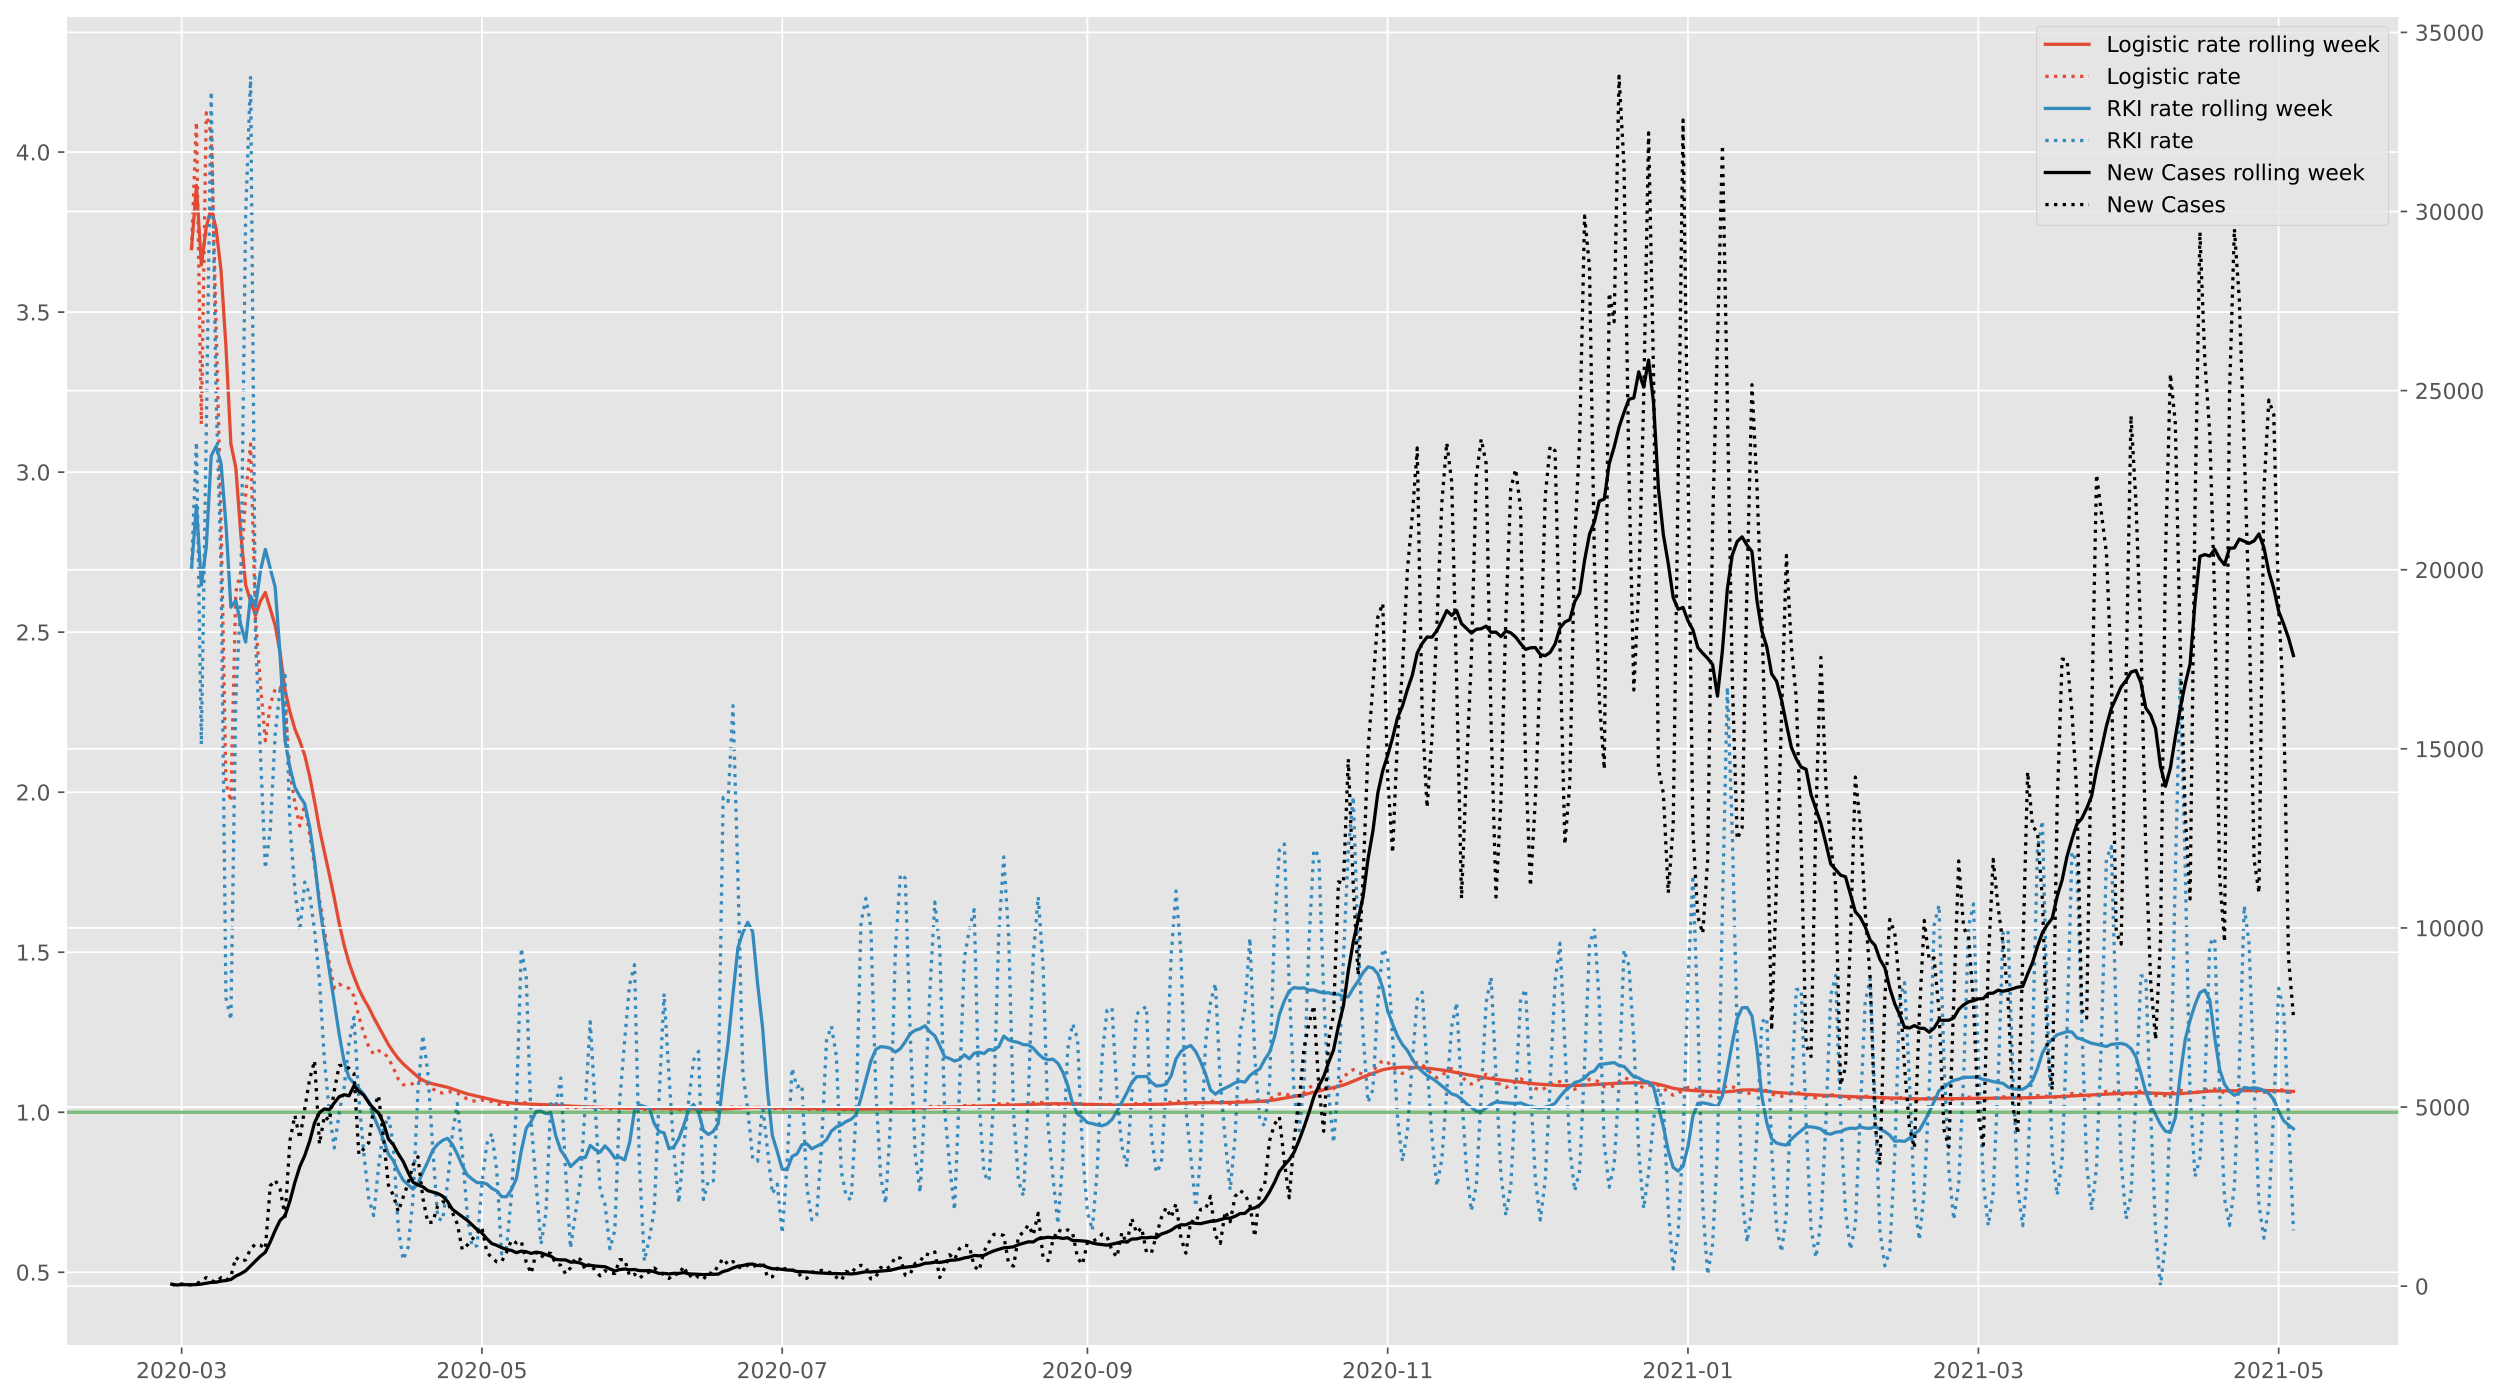 <?xml version="1.0" encoding="utf-8" standalone="no"?>
<!DOCTYPE svg PUBLIC "-//W3C//DTD SVG 1.1//EN"
  "http://www.w3.org/Graphics/SVG/1.1/DTD/svg11.dtd">
<!-- Created with matplotlib (https://matplotlib.org/) -->
<svg height="640.398pt" version="1.1" viewBox="0 0 1144.906 640.398" width="1144.906pt" xmlns="http://www.w3.org/2000/svg" xmlns:xlink="http://www.w3.org/1999/xlink">
 <defs>
  <style type="text/css">
*{stroke-linecap:butt;stroke-linejoin:round;}
  </style>
 </defs>
 <g id="figure_1">
  <g id="patch_1">
   <path d="M 0 640.398 
L 1144.906 640.398 
L 1144.906 0 
L 0 0 
z
" style="fill:#ffffff;"/>
  </g>
  <g id="axes_1">
   <g id="patch_2">
    <path d="M 30.103 616.52 
L 1098.893 616.52 
L 1098.893 7.2 
L 30.103 7.2 
z
" style="fill:#e5e5e5;"/>
   </g>
   <g id="matplotlib.axis_1">
    <g id="xtick_1">
     <g id="line2d_1">
      <path clip-path="url(#p1b570f6032)" d="M 83.193 616.52 
L 83.193 7.2 
" style="fill:none;stroke:#ffffff;stroke-linecap:square;stroke-width:0.8;"/>
     </g>
     <g id="line2d_2">
      <defs>
       <path d="M 0 0 
L 0 3.5 
" id="mac291c9ea2" style="stroke:#555555;stroke-width:0.8;"/>
      </defs>
      <g>
       <use style="fill:#555555;stroke:#555555;stroke-width:0.8;" x="83.193" xlink:href="#mac291c9ea2" y="616.52"/>
      </g>
     </g>
     <g id="text_1">
      <!-- 2020-03 -->
      <defs>
       <path d="M 19.188 8.297 
L 53.609 8.297 
L 53.609 0 
L 7.328 0 
L 7.328 8.297 
Q 12.938 14.109 22.625 23.891 
Q 32.328 33.688 34.812 36.531 
Q 39.547 41.844 41.422 45.531 
Q 43.312 49.219 43.312 52.781 
Q 43.312 58.594 39.234 62.25 
Q 35.156 65.922 28.609 65.922 
Q 23.969 65.922 18.812 64.312 
Q 13.672 62.703 7.812 59.422 
L 7.812 69.391 
Q 13.766 71.781 18.938 73 
Q 24.125 74.219 28.422 74.219 
Q 39.75 74.219 46.484 68.547 
Q 53.219 62.891 53.219 53.422 
Q 53.219 48.922 51.531 44.891 
Q 49.859 40.875 45.406 35.406 
Q 44.188 33.984 37.641 27.219 
Q 31.109 20.453 19.188 8.297 
z
" id="DejaVuSans-50"/>
       <path d="M 31.781 66.406 
Q 24.172 66.406 20.328 58.906 
Q 16.5 51.422 16.5 36.375 
Q 16.5 21.391 20.328 13.891 
Q 24.172 6.391 31.781 6.391 
Q 39.453 6.391 43.281 13.891 
Q 47.125 21.391 47.125 36.375 
Q 47.125 51.422 43.281 58.906 
Q 39.453 66.406 31.781 66.406 
z
M 31.781 74.219 
Q 44.047 74.219 50.516 64.516 
Q 56.984 54.828 56.984 36.375 
Q 56.984 17.969 50.516 8.266 
Q 44.047 -1.422 31.781 -1.422 
Q 19.531 -1.422 13.062 8.266 
Q 6.594 17.969 6.594 36.375 
Q 6.594 54.828 13.062 64.516 
Q 19.531 74.219 31.781 74.219 
z
" id="DejaVuSans-48"/>
       <path d="M 4.891 31.391 
L 31.203 31.391 
L 31.203 23.391 
L 4.891 23.391 
z
" id="DejaVuSans-45"/>
       <path d="M 40.578 39.312 
Q 47.656 37.797 51.625 33 
Q 55.609 28.219 55.609 21.188 
Q 55.609 10.406 48.188 4.484 
Q 40.766 -1.422 27.094 -1.422 
Q 22.516 -1.422 17.656 -0.516 
Q 12.797 0.391 7.625 2.203 
L 7.625 11.719 
Q 11.719 9.328 16.594 8.109 
Q 21.484 6.891 26.812 6.891 
Q 36.078 6.891 40.938 10.547 
Q 45.797 14.203 45.797 21.188 
Q 45.797 27.641 41.281 31.266 
Q 36.766 34.906 28.719 34.906 
L 20.219 34.906 
L 20.219 43.016 
L 29.109 43.016 
Q 36.375 43.016 40.234 45.922 
Q 44.094 48.828 44.094 54.297 
Q 44.094 59.906 40.109 62.906 
Q 36.141 65.922 28.719 65.922 
Q 24.656 65.922 20.016 65.031 
Q 15.375 64.156 9.812 62.312 
L 9.812 71.094 
Q 15.438 72.656 20.344 73.438 
Q 25.25 74.219 29.594 74.219 
Q 40.828 74.219 47.359 69.109 
Q 53.906 64.016 53.906 55.328 
Q 53.906 49.266 50.438 45.094 
Q 46.969 40.922 40.578 39.312 
z
" id="DejaVuSans-51"/>
      </defs>
      <g style="fill:#555555;" transform="translate(62.302 631.118)scale(0.1 -0.1)">
       <use xlink:href="#DejaVuSans-50"/>
       <use x="63.623" xlink:href="#DejaVuSans-48"/>
       <use x="127.246" xlink:href="#DejaVuSans-50"/>
       <use x="190.869" xlink:href="#DejaVuSans-48"/>
       <use x="254.492" xlink:href="#DejaVuSans-45"/>
       <use x="290.576" xlink:href="#DejaVuSans-48"/>
       <use x="354.199" xlink:href="#DejaVuSans-51"/>
      </g>
     </g>
    </g>
    <g id="xtick_2">
     <g id="line2d_3">
      <path clip-path="url(#p1b570f6032)" d="M 220.709 616.52 
L 220.709 7.2 
" style="fill:none;stroke:#ffffff;stroke-linecap:square;stroke-width:0.8;"/>
     </g>
     <g id="line2d_4">
      <g>
       <use style="fill:#555555;stroke:#555555;stroke-width:0.8;" x="220.709" xlink:href="#mac291c9ea2" y="616.52"/>
      </g>
     </g>
     <g id="text_2">
      <!-- 2020-05 -->
      <defs>
       <path d="M 10.797 72.906 
L 49.516 72.906 
L 49.516 64.594 
L 19.828 64.594 
L 19.828 46.734 
Q 21.969 47.469 24.109 47.828 
Q 26.266 48.188 28.422 48.188 
Q 40.625 48.188 47.75 41.5 
Q 54.891 34.812 54.891 23.391 
Q 54.891 11.625 47.562 5.094 
Q 40.234 -1.422 26.906 -1.422 
Q 22.312 -1.422 17.547 -0.641 
Q 12.797 0.141 7.719 1.703 
L 7.719 11.625 
Q 12.109 9.234 16.797 8.062 
Q 21.484 6.891 26.703 6.891 
Q 35.156 6.891 40.078 11.328 
Q 45.016 15.766 45.016 23.391 
Q 45.016 31 40.078 35.438 
Q 35.156 39.891 26.703 39.891 
Q 22.75 39.891 18.812 39.016 
Q 14.891 38.141 10.797 36.281 
z
" id="DejaVuSans-53"/>
      </defs>
      <g style="fill:#555555;" transform="translate(199.817 631.118)scale(0.1 -0.1)">
       <use xlink:href="#DejaVuSans-50"/>
       <use x="63.623" xlink:href="#DejaVuSans-48"/>
       <use x="127.246" xlink:href="#DejaVuSans-50"/>
       <use x="190.869" xlink:href="#DejaVuSans-48"/>
       <use x="254.492" xlink:href="#DejaVuSans-45"/>
       <use x="290.576" xlink:href="#DejaVuSans-48"/>
       <use x="354.199" xlink:href="#DejaVuSans-53"/>
      </g>
     </g>
    </g>
    <g id="xtick_3">
     <g id="line2d_5">
      <path clip-path="url(#p1b570f6032)" d="M 358.225 616.52 
L 358.225 7.2 
" style="fill:none;stroke:#ffffff;stroke-linecap:square;stroke-width:0.8;"/>
     </g>
     <g id="line2d_6">
      <g>
       <use style="fill:#555555;stroke:#555555;stroke-width:0.8;" x="358.225" xlink:href="#mac291c9ea2" y="616.52"/>
      </g>
     </g>
     <g id="text_3">
      <!-- 2020-07 -->
      <defs>
       <path d="M 8.203 72.906 
L 55.078 72.906 
L 55.078 68.703 
L 28.609 0 
L 18.312 0 
L 43.219 64.594 
L 8.203 64.594 
z
" id="DejaVuSans-55"/>
      </defs>
      <g style="fill:#555555;" transform="translate(337.333 631.118)scale(0.1 -0.1)">
       <use xlink:href="#DejaVuSans-50"/>
       <use x="63.623" xlink:href="#DejaVuSans-48"/>
       <use x="127.246" xlink:href="#DejaVuSans-50"/>
       <use x="190.869" xlink:href="#DejaVuSans-48"/>
       <use x="254.492" xlink:href="#DejaVuSans-45"/>
       <use x="290.576" xlink:href="#DejaVuSans-48"/>
       <use x="354.199" xlink:href="#DejaVuSans-55"/>
      </g>
     </g>
    </g>
    <g id="xtick_4">
     <g id="line2d_7">
      <path clip-path="url(#p1b570f6032)" d="M 497.995 616.52 
L 497.995 7.2 
" style="fill:none;stroke:#ffffff;stroke-linecap:square;stroke-width:0.8;"/>
     </g>
     <g id="line2d_8">
      <g>
       <use style="fill:#555555;stroke:#555555;stroke-width:0.8;" x="497.995" xlink:href="#mac291c9ea2" y="616.52"/>
      </g>
     </g>
     <g id="text_4">
      <!-- 2020-09 -->
      <defs>
       <path d="M 10.984 1.516 
L 10.984 10.5 
Q 14.703 8.734 18.5 7.812 
Q 22.312 6.891 25.984 6.891 
Q 35.75 6.891 40.891 13.453 
Q 46.047 20.016 46.781 33.406 
Q 43.953 29.203 39.594 26.953 
Q 35.25 24.703 29.984 24.703 
Q 19.047 24.703 12.672 31.312 
Q 6.297 37.938 6.297 49.422 
Q 6.297 60.641 12.938 67.422 
Q 19.578 74.219 30.609 74.219 
Q 43.266 74.219 49.922 64.516 
Q 56.594 54.828 56.594 36.375 
Q 56.594 19.141 48.406 8.859 
Q 40.234 -1.422 26.422 -1.422 
Q 22.703 -1.422 18.891 -0.688 
Q 15.094 0.047 10.984 1.516 
z
M 30.609 32.422 
Q 37.25 32.422 41.125 36.953 
Q 45.016 41.5 45.016 49.422 
Q 45.016 57.281 41.125 61.844 
Q 37.25 66.406 30.609 66.406 
Q 23.969 66.406 20.094 61.844 
Q 16.219 57.281 16.219 49.422 
Q 16.219 41.5 20.094 36.953 
Q 23.969 32.422 30.609 32.422 
z
" id="DejaVuSans-57"/>
      </defs>
      <g style="fill:#555555;" transform="translate(477.103 631.118)scale(0.1 -0.1)">
       <use xlink:href="#DejaVuSans-50"/>
       <use x="63.623" xlink:href="#DejaVuSans-48"/>
       <use x="127.246" xlink:href="#DejaVuSans-50"/>
       <use x="190.869" xlink:href="#DejaVuSans-48"/>
       <use x="254.492" xlink:href="#DejaVuSans-45"/>
       <use x="290.576" xlink:href="#DejaVuSans-48"/>
       <use x="354.199" xlink:href="#DejaVuSans-57"/>
      </g>
     </g>
    </g>
    <g id="xtick_5">
     <g id="line2d_9">
      <path clip-path="url(#p1b570f6032)" d="M 635.51 616.52 
L 635.51 7.2 
" style="fill:none;stroke:#ffffff;stroke-linecap:square;stroke-width:0.8;"/>
     </g>
     <g id="line2d_10">
      <g>
       <use style="fill:#555555;stroke:#555555;stroke-width:0.8;" x="635.51" xlink:href="#mac291c9ea2" y="616.52"/>
      </g>
     </g>
     <g id="text_5">
      <!-- 2020-11 -->
      <defs>
       <path d="M 12.406 8.297 
L 28.516 8.297 
L 28.516 63.922 
L 10.984 60.406 
L 10.984 69.391 
L 28.422 72.906 
L 38.281 72.906 
L 38.281 8.297 
L 54.391 8.297 
L 54.391 0 
L 12.406 0 
z
" id="DejaVuSans-49"/>
      </defs>
      <g style="fill:#555555;" transform="translate(614.619 631.118)scale(0.1 -0.1)">
       <use xlink:href="#DejaVuSans-50"/>
       <use x="63.623" xlink:href="#DejaVuSans-48"/>
       <use x="127.246" xlink:href="#DejaVuSans-50"/>
       <use x="190.869" xlink:href="#DejaVuSans-48"/>
       <use x="254.492" xlink:href="#DejaVuSans-45"/>
       <use x="290.576" xlink:href="#DejaVuSans-49"/>
       <use x="354.199" xlink:href="#DejaVuSans-49"/>
      </g>
     </g>
    </g>
    <g id="xtick_6">
     <g id="line2d_11">
      <path clip-path="url(#p1b570f6032)" d="M 773.026 616.52 
L 773.026 7.2 
" style="fill:none;stroke:#ffffff;stroke-linecap:square;stroke-width:0.8;"/>
     </g>
     <g id="line2d_12">
      <g>
       <use style="fill:#555555;stroke:#555555;stroke-width:0.8;" x="773.026" xlink:href="#mac291c9ea2" y="616.52"/>
      </g>
     </g>
     <g id="text_6">
      <!-- 2021-01 -->
      <g style="fill:#555555;" transform="translate(752.135 631.118)scale(0.1 -0.1)">
       <use xlink:href="#DejaVuSans-50"/>
       <use x="63.623" xlink:href="#DejaVuSans-48"/>
       <use x="127.246" xlink:href="#DejaVuSans-50"/>
       <use x="190.869" xlink:href="#DejaVuSans-49"/>
       <use x="254.492" xlink:href="#DejaVuSans-45"/>
       <use x="290.576" xlink:href="#DejaVuSans-48"/>
       <use x="354.199" xlink:href="#DejaVuSans-49"/>
      </g>
     </g>
    </g>
    <g id="xtick_7">
     <g id="line2d_13">
      <path clip-path="url(#p1b570f6032)" d="M 906.033 616.52 
L 906.033 7.2 
" style="fill:none;stroke:#ffffff;stroke-linecap:square;stroke-width:0.8;"/>
     </g>
     <g id="line2d_14">
      <g>
       <use style="fill:#555555;stroke:#555555;stroke-width:0.8;" x="906.033" xlink:href="#mac291c9ea2" y="616.52"/>
      </g>
     </g>
     <g id="text_7">
      <!-- 2021-03 -->
      <g style="fill:#555555;" transform="translate(885.142 631.118)scale(0.1 -0.1)">
       <use xlink:href="#DejaVuSans-50"/>
       <use x="63.623" xlink:href="#DejaVuSans-48"/>
       <use x="127.246" xlink:href="#DejaVuSans-50"/>
       <use x="190.869" xlink:href="#DejaVuSans-49"/>
       <use x="254.492" xlink:href="#DejaVuSans-45"/>
       <use x="290.576" xlink:href="#DejaVuSans-48"/>
       <use x="354.199" xlink:href="#DejaVuSans-51"/>
      </g>
     </g>
    </g>
    <g id="xtick_8">
     <g id="line2d_15">
      <path clip-path="url(#p1b570f6032)" d="M 1043.549 616.52 
L 1043.549 7.2 
" style="fill:none;stroke:#ffffff;stroke-linecap:square;stroke-width:0.8;"/>
     </g>
     <g id="line2d_16">
      <g>
       <use style="fill:#555555;stroke:#555555;stroke-width:0.8;" x="1043.549" xlink:href="#mac291c9ea2" y="616.52"/>
      </g>
     </g>
     <g id="text_8">
      <!-- 2021-05 -->
      <g style="fill:#555555;" transform="translate(1022.657 631.118)scale(0.1 -0.1)">
       <use xlink:href="#DejaVuSans-50"/>
       <use x="63.623" xlink:href="#DejaVuSans-48"/>
       <use x="127.246" xlink:href="#DejaVuSans-50"/>
       <use x="190.869" xlink:href="#DejaVuSans-49"/>
       <use x="254.492" xlink:href="#DejaVuSans-45"/>
       <use x="290.576" xlink:href="#DejaVuSans-48"/>
       <use x="354.199" xlink:href="#DejaVuSans-53"/>
      </g>
     </g>
    </g>
   </g>
   <g id="matplotlib.axis_2">
    <g id="ytick_1">
     <g id="line2d_17">
      <path clip-path="url(#p1b570f6032)" d="M 30.103 582.647 
L 1098.893 582.647 
" style="fill:none;stroke:#ffffff;stroke-linecap:square;stroke-width:0.8;"/>
     </g>
     <g id="line2d_18">
      <defs>
       <path d="M 0 0 
L -3.5 0 
" id="m017a088600" style="stroke:#555555;stroke-width:0.8;"/>
      </defs>
      <g>
       <use style="fill:#555555;stroke:#555555;stroke-width:0.8;" x="30.103" xlink:href="#m017a088600" y="582.647"/>
      </g>
     </g>
     <g id="text_9">
      <!-- 0.5 -->
      <defs>
       <path d="M 10.688 12.406 
L 21 12.406 
L 21 0 
L 10.688 0 
z
" id="DejaVuSans-46"/>
      </defs>
      <g style="fill:#555555;" transform="translate(7.2 586.446)scale(0.1 -0.1)">
       <use xlink:href="#DejaVuSans-48"/>
       <use x="63.623" xlink:href="#DejaVuSans-46"/>
       <use x="95.41" xlink:href="#DejaVuSans-53"/>
      </g>
     </g>
    </g>
    <g id="ytick_2">
     <g id="line2d_19">
      <path clip-path="url(#p1b570f6032)" d="M 30.103 509.36 
L 1098.893 509.36 
" style="fill:none;stroke:#ffffff;stroke-linecap:square;stroke-width:0.8;"/>
     </g>
     <g id="line2d_20">
      <g>
       <use style="fill:#555555;stroke:#555555;stroke-width:0.8;" x="30.103" xlink:href="#m017a088600" y="509.36"/>
      </g>
     </g>
     <g id="text_10">
      <!-- 1.0 -->
      <g style="fill:#555555;" transform="translate(7.2 513.159)scale(0.1 -0.1)">
       <use xlink:href="#DejaVuSans-49"/>
       <use x="63.623" xlink:href="#DejaVuSans-46"/>
       <use x="95.41" xlink:href="#DejaVuSans-48"/>
      </g>
     </g>
    </g>
    <g id="ytick_3">
     <g id="line2d_21">
      <path clip-path="url(#p1b570f6032)" d="M 30.103 436.074 
L 1098.893 436.074 
" style="fill:none;stroke:#ffffff;stroke-linecap:square;stroke-width:0.8;"/>
     </g>
     <g id="line2d_22">
      <g>
       <use style="fill:#555555;stroke:#555555;stroke-width:0.8;" x="30.103" xlink:href="#m017a088600" y="436.074"/>
      </g>
     </g>
     <g id="text_11">
      <!-- 1.5 -->
      <g style="fill:#555555;" transform="translate(7.2 439.873)scale(0.1 -0.1)">
       <use xlink:href="#DejaVuSans-49"/>
       <use x="63.623" xlink:href="#DejaVuSans-46"/>
       <use x="95.41" xlink:href="#DejaVuSans-53"/>
      </g>
     </g>
    </g>
    <g id="ytick_4">
     <g id="line2d_23">
      <path clip-path="url(#p1b570f6032)" d="M 30.103 362.787 
L 1098.893 362.787 
" style="fill:none;stroke:#ffffff;stroke-linecap:square;stroke-width:0.8;"/>
     </g>
     <g id="line2d_24">
      <g>
       <use style="fill:#555555;stroke:#555555;stroke-width:0.8;" x="30.103" xlink:href="#m017a088600" y="362.787"/>
      </g>
     </g>
     <g id="text_12">
      <!-- 2.0 -->
      <g style="fill:#555555;" transform="translate(7.2 366.586)scale(0.1 -0.1)">
       <use xlink:href="#DejaVuSans-50"/>
       <use x="63.623" xlink:href="#DejaVuSans-46"/>
       <use x="95.41" xlink:href="#DejaVuSans-48"/>
      </g>
     </g>
    </g>
    <g id="ytick_5">
     <g id="line2d_25">
      <path clip-path="url(#p1b570f6032)" d="M 30.103 289.501 
L 1098.893 289.501 
" style="fill:none;stroke:#ffffff;stroke-linecap:square;stroke-width:0.8;"/>
     </g>
     <g id="line2d_26">
      <g>
       <use style="fill:#555555;stroke:#555555;stroke-width:0.8;" x="30.103" xlink:href="#m017a088600" y="289.501"/>
      </g>
     </g>
     <g id="text_13">
      <!-- 2.5 -->
      <g style="fill:#555555;" transform="translate(7.2 293.3)scale(0.1 -0.1)">
       <use xlink:href="#DejaVuSans-50"/>
       <use x="63.623" xlink:href="#DejaVuSans-46"/>
       <use x="95.41" xlink:href="#DejaVuSans-53"/>
      </g>
     </g>
    </g>
    <g id="ytick_6">
     <g id="line2d_27">
      <path clip-path="url(#p1b570f6032)" d="M 30.103 216.214 
L 1098.893 216.214 
" style="fill:none;stroke:#ffffff;stroke-linecap:square;stroke-width:0.8;"/>
     </g>
     <g id="line2d_28">
      <g>
       <use style="fill:#555555;stroke:#555555;stroke-width:0.8;" x="30.103" xlink:href="#m017a088600" y="216.214"/>
      </g>
     </g>
     <g id="text_14">
      <!-- 3.0 -->
      <g style="fill:#555555;" transform="translate(7.2 220.013)scale(0.1 -0.1)">
       <use xlink:href="#DejaVuSans-51"/>
       <use x="63.623" xlink:href="#DejaVuSans-46"/>
       <use x="95.41" xlink:href="#DejaVuSans-48"/>
      </g>
     </g>
    </g>
    <g id="ytick_7">
     <g id="line2d_29">
      <path clip-path="url(#p1b570f6032)" d="M 30.103 142.928 
L 1098.893 142.928 
" style="fill:none;stroke:#ffffff;stroke-linecap:square;stroke-width:0.8;"/>
     </g>
     <g id="line2d_30">
      <g>
       <use style="fill:#555555;stroke:#555555;stroke-width:0.8;" x="30.103" xlink:href="#m017a088600" y="142.928"/>
      </g>
     </g>
     <g id="text_15">
      <!-- 3.5 -->
      <g style="fill:#555555;" transform="translate(7.2 146.727)scale(0.1 -0.1)">
       <use xlink:href="#DejaVuSans-51"/>
       <use x="63.623" xlink:href="#DejaVuSans-46"/>
       <use x="95.41" xlink:href="#DejaVuSans-53"/>
      </g>
     </g>
    </g>
    <g id="ytick_8">
     <g id="line2d_31">
      <path clip-path="url(#p1b570f6032)" d="M 30.103 69.641 
L 1098.893 69.641 
" style="fill:none;stroke:#ffffff;stroke-linecap:square;stroke-width:0.8;"/>
     </g>
     <g id="line2d_32">
      <g>
       <use style="fill:#555555;stroke:#555555;stroke-width:0.8;" x="30.103" xlink:href="#m017a088600" y="69.641"/>
      </g>
     </g>
     <g id="text_16">
      <!-- 4.0 -->
      <defs>
       <path d="M 37.797 64.312 
L 12.891 25.391 
L 37.797 25.391 
z
M 35.203 72.906 
L 47.609 72.906 
L 47.609 25.391 
L 58.016 25.391 
L 58.016 17.188 
L 47.609 17.188 
L 47.609 0 
L 37.797 0 
L 37.797 17.188 
L 4.891 17.188 
L 4.891 26.703 
z
" id="DejaVuSans-52"/>
      </defs>
      <g style="fill:#555555;" transform="translate(7.2 73.44)scale(0.1 -0.1)">
       <use xlink:href="#DejaVuSans-52"/>
       <use x="63.623" xlink:href="#DejaVuSans-46"/>
       <use x="95.41" xlink:href="#DejaVuSans-48"/>
      </g>
     </g>
    </g>
   </g>
   <g id="line2d_33">
    <path clip-path="url(#p1b570f6032)" d="M 87.702 113.888 
L 89.956 84.893 
L 92.211 121.357 
L 94.465 103.935 
L 96.719 95.43 
L 98.974 104.744 
L 101.228 123.86 
L 103.482 158.827 
L 105.737 203.273 
L 107.991 214.228 
L 110.245 244.258 
L 112.5 267.873 
L 114.754 275.31 
L 117.009 281.792 
L 119.263 275.321 
L 121.517 271.357 
L 126.026 286.417 
L 128.28 298.97 
L 130.535 316.078 
L 132.789 326.048 
L 135.043 333.813 
L 137.298 339.381 
L 139.552 345.896 
L 141.806 355.44 
L 144.061 367.104 
L 146.315 379.756 
L 150.824 400.539 
L 153.078 411.149 
L 155.333 422.921 
L 157.587 432.844 
L 159.841 440.903 
L 162.096 447.257 
L 164.35 452.944 
L 166.604 457.522 
L 168.859 461.351 
L 171.113 465.938 
L 177.876 478.378 
L 180.13 481.735 
L 182.385 484.728 
L 184.639 487.218 
L 191.402 493.204 
L 193.657 494.679 
L 195.911 495.741 
L 198.165 496.366 
L 204.928 497.929 
L 213.946 500.944 
L 229.726 504.63 
L 234.235 505.148 
L 238.744 505.486 
L 254.524 506.093 
L 261.287 506.571 
L 270.305 506.952 
L 283.831 507.461 
L 288.34 507.541 
L 292.848 507.54 
L 317.646 507.904 
L 328.918 507.986 
L 335.681 507.693 
L 342.444 507.265 
L 346.953 507.173 
L 351.462 507.238 
L 360.479 507.572 
L 392.04 507.98 
L 410.075 507.698 
L 459.671 506.234 
L 477.705 505.584 
L 484.469 505.44 
L 493.486 505.641 
L 511.521 506.092 
L 534.064 505.632 
L 543.082 505.151 
L 547.59 505.011 
L 558.862 504.956 
L 572.388 504.622 
L 579.151 504.261 
L 583.66 503.731 
L 592.678 502.118 
L 597.186 501.319 
L 601.695 500.18 
L 606.204 499.074 
L 612.967 497.552 
L 615.221 496.914 
L 617.475 496.089 
L 624.239 493.25 
L 628.747 491.52 
L 633.256 489.891 
L 637.765 489.051 
L 642.273 488.772 
L 644.528 488.727 
L 651.291 489.069 
L 655.8 489.423 
L 662.563 490.356 
L 673.834 492.469 
L 680.597 493.664 
L 685.106 494.313 
L 703.141 496.379 
L 714.413 497.165 
L 721.176 497.095 
L 725.685 496.991 
L 739.211 496.154 
L 745.974 495.918 
L 754.991 495.889 
L 757.246 496.042 
L 761.754 497.092 
L 766.263 498.381 
L 768.517 498.771 
L 773.026 499.27 
L 786.552 500.095 
L 788.807 500.136 
L 793.315 499.79 
L 797.824 499.184 
L 802.333 499.112 
L 806.841 499.549 
L 813.604 500.308 
L 831.639 501.454 
L 849.674 502.283 
L 878.981 503.255 
L 897.016 503.117 
L 919.559 502.85 
L 930.831 502.708 
L 944.357 502.15 
L 973.664 500.618 
L 980.427 500.484 
L 987.19 500.655 
L 993.953 500.946 
L 998.462 500.858 
L 1005.225 500.305 
L 1011.988 499.691 
L 1016.496 499.597 
L 1025.514 499.51 
L 1036.786 499.391 
L 1043.549 499.559 
L 1050.312 499.789 
L 1050.312 499.789 
" style="fill:none;stroke:#e24a33;stroke-linecap:square;stroke-width:1.5;"/>
   </g>
   <g id="line2d_34">
    <path clip-path="url(#p1b570f6032)" d="M 87.702 113.888 
L 89.956 55.898 
L 92.211 194.284 
L 94.465 51.669 
L 96.719 61.409 
L 101.228 238.561 
L 103.482 358.654 
L 105.737 367.022 
L 107.991 270.965 
L 110.245 261.883 
L 112.5 226.713 
L 114.754 203.373 
L 117.009 283.936 
L 119.263 313.358 
L 121.517 339.273 
L 123.772 322.661 
L 126.026 315.604 
L 128.28 314.585 
L 130.535 323.129 
L 132.789 353.723 
L 135.043 367.712 
L 137.298 378.253 
L 139.552 368.269 
L 144.061 396.24 
L 146.315 411.691 
L 148.57 425.734 
L 150.824 441.179 
L 153.078 452.524 
L 155.333 450.672 
L 157.587 451.87 
L 159.841 452.653 
L 162.096 456.165 
L 164.35 465.545 
L 166.604 473.226 
L 168.859 479.324 
L 171.113 482.786 
L 173.367 481.259 
L 175.622 481.886 
L 177.876 484.618 
L 180.13 489.047 
L 182.385 494.176 
L 184.639 496.752 
L 186.894 496.981 
L 189.148 496.219 
L 191.402 494.635 
L 193.657 494.945 
L 195.911 496.481 
L 198.165 498.546 
L 200.42 500.285 
L 202.674 500.547 
L 204.928 500.067 
L 207.183 499.899 
L 209.437 500.541 
L 211.691 501.998 
L 213.946 503.271 
L 216.2 504.071 
L 218.455 504.371 
L 220.709 503.811 
L 222.963 504.035 
L 225.218 504.552 
L 227.472 505.33 
L 229.726 506.238 
L 231.981 506.251 
L 238.744 504.859 
L 240.998 505.132 
L 243.252 505.981 
L 245.507 506.244 
L 247.761 506.658 
L 250.016 506.435 
L 252.27 505.957 
L 256.779 506.439 
L 259.033 506.957 
L 261.287 507.306 
L 270.305 506.834 
L 274.813 507.535 
L 277.068 507.562 
L 279.322 507.794 
L 281.576 507.861 
L 283.831 507.49 
L 286.085 507.241 
L 290.594 507.326 
L 295.103 508.088 
L 299.611 507.861 
L 301.866 507.706 
L 304.12 507.741 
L 310.883 508.089 
L 313.137 507.887 
L 317.646 507.856 
L 319.901 507.914 
L 322.155 508.204 
L 328.918 507.851 
L 331.172 507.395 
L 335.681 506.956 
L 337.935 506.995 
L 340.19 507.21 
L 349.207 507.187 
L 353.716 507.733 
L 355.97 507.719 
L 358.225 507.891 
L 362.733 507.565 
L 364.988 507.626 
L 371.751 508.06 
L 374.005 508.08 
L 378.514 507.798 
L 383.022 507.921 
L 385.277 508.134 
L 389.786 508.143 
L 396.549 507.534 
L 405.566 507.962 
L 407.82 507.695 
L 410.075 507.283 
L 412.329 507.098 
L 421.347 507.59 
L 425.855 506.785 
L 428.11 506.561 
L 432.618 507.17 
L 434.873 507.17 
L 437.127 507.327 
L 439.381 506.763 
L 441.636 506.321 
L 443.89 506.161 
L 446.144 506.299 
L 448.399 506.731 
L 450.653 506.866 
L 452.908 506.803 
L 457.416 505.515 
L 459.671 505.224 
L 461.925 505.649 
L 464.179 506.26 
L 468.688 506.266 
L 470.942 505.559 
L 473.197 504.996 
L 475.451 504.597 
L 477.705 505.096 
L 479.96 505.764 
L 482.214 505.877 
L 484.469 506.191 
L 488.977 505.205 
L 491.232 505.097 
L 495.74 506.187 
L 500.249 506.569 
L 502.503 506.255 
L 504.758 505.747 
L 507.012 505.664 
L 509.266 505.84 
L 511.521 506.152 
L 513.775 506.138 
L 516.029 506.271 
L 518.284 505.746 
L 520.538 505.361 
L 522.793 505.303 
L 525.047 505.45 
L 527.301 506.029 
L 529.556 506.087 
L 531.81 505.948 
L 534.064 505.248 
L 538.573 504.217 
L 540.827 504.559 
L 543.082 505.296 
L 545.336 505.371 
L 547.59 505.685 
L 549.845 505.265 
L 552.099 504.608 
L 554.354 504.264 
L 556.608 504.482 
L 558.862 505.017 
L 561.117 505.076 
L 563.371 505.475 
L 565.625 504.921 
L 567.88 504.17 
L 572.388 503.738 
L 574.643 504.344 
L 576.897 504.397 
L 579.151 504.299 
L 581.406 503.451 
L 583.66 501.934 
L 585.915 500.975 
L 588.169 500.726 
L 590.423 501.582 
L 592.678 501.862 
L 594.932 501.765 
L 597.186 500.39 
L 599.441 498.238 
L 601.695 496.698 
L 603.949 496.671 
L 606.204 497.896 
L 610.712 498.618 
L 612.967 496.433 
L 615.221 493.775 
L 617.475 490.923 
L 619.73 489.868 
L 621.984 491.368 
L 626.493 492.238 
L 628.747 490.707 
L 631.002 487.657 
L 633.256 485.635 
L 635.51 486.592 
L 637.765 488.763 
L 640.019 490.449 
L 642.273 491.598 
L 644.528 490.394 
L 646.782 488.199 
L 649.036 486.581 
L 651.291 487.499 
L 653.545 489.803 
L 655.8 491.884 
L 658.054 493.57 
L 660.308 492.568 
L 662.563 490.589 
L 664.817 489.399 
L 667.071 490.174 
L 669.326 492.933 
L 671.58 495.173 
L 673.834 496.447 
L 676.089 495.588 
L 678.343 493.337 
L 680.597 491.995 
L 682.852 492.62 
L 685.106 495.032 
L 687.361 497.047 
L 689.615 497.994 
L 691.869 497.063 
L 694.124 495.235 
L 696.378 494.089 
L 698.632 494.942 
L 700.887 496.88 
L 703.141 498.451 
L 705.395 499.248 
L 707.65 498.261 
L 709.904 496.582 
L 712.158 495.321 
L 714.413 495.41 
L 718.921 498.35 
L 721.176 498.812 
L 723.43 498.143 
L 725.685 495.974 
L 727.939 494.261 
L 730.193 494.515 
L 732.448 495.598 
L 734.702 497.646 
L 736.956 497.877 
L 739.211 497.205 
L 743.719 493.514 
L 745.974 494.271 
L 748.228 495.567 
L 750.482 497.267 
L 752.737 498.084 
L 757.246 496.383 
L 759.5 496.979 
L 761.754 498.159 
L 764.009 500.305 
L 766.263 501.549 
L 768.517 500.814 
L 770.772 499.084 
L 773.026 498.005 
L 775.28 498.062 
L 777.535 499.229 
L 779.789 501.319 
L 782.043 502.308 
L 784.298 501.566 
L 786.552 500.179 
L 788.807 498.293 
L 791.061 497.223 
L 793.315 497.646 
L 795.57 498.879 
L 797.824 500.505 
L 800.078 500.942 
L 802.333 500.293 
L 804.587 499.513 
L 806.841 499.062 
L 809.096 499.542 
L 811.35 500.975 
L 813.604 501.832 
L 815.859 502.039 
L 818.113 501.543 
L 820.367 500.733 
L 822.622 500.359 
L 824.876 500.646 
L 827.131 501.665 
L 829.385 502.503 
L 831.639 502.729 
L 833.894 502.339 
L 838.402 501.383 
L 840.657 501.526 
L 842.911 502.372 
L 845.165 502.922 
L 847.42 503.096 
L 849.674 502.875 
L 851.928 502.362 
L 854.183 502.055 
L 856.437 502.126 
L 860.946 503.426 
L 863.2 503.579 
L 865.455 503.459 
L 869.963 502.753 
L 872.218 502.878 
L 876.726 503.65 
L 878.981 503.693 
L 883.489 503.097 
L 885.744 502.741 
L 887.998 502.726 
L 892.507 503.435 
L 894.761 503.499 
L 899.27 502.845 
L 901.524 502.46 
L 903.779 502.461 
L 908.287 503.288 
L 910.542 503.324 
L 915.05 502.68 
L 917.305 502.32 
L 919.559 502.37 
L 924.068 503.18 
L 926.322 503.194 
L 930.831 502.302 
L 933.085 501.774 
L 935.34 501.666 
L 939.848 502.573 
L 942.103 502.513 
L 944.357 502.093 
L 948.866 500.784 
L 951.12 500.76 
L 955.629 501.921 
L 957.883 501.919 
L 960.138 501.381 
L 964.646 499.796 
L 966.901 499.713 
L 971.409 501.126 
L 973.664 501.305 
L 975.918 500.887 
L 978.172 500.201 
L 980.427 499.713 
L 982.681 499.979 
L 987.19 501.654 
L 989.444 502.098 
L 991.699 501.635 
L 996.207 499.762 
L 998.462 499.314 
L 1000.716 499.691 
L 1002.97 500.46 
L 1005.225 500.568 
L 1011.988 498.589 
L 1014.242 498.713 
L 1018.751 500.441 
L 1021.005 500.364 
L 1023.259 499.825 
L 1025.514 499.006 
L 1027.768 498.309 
L 1030.023 498.604 
L 1034.531 500.25 
L 1036.786 500.283 
L 1039.04 499.975 
L 1041.294 499.365 
L 1043.549 498.973 
L 1045.803 499.241 
L 1050.312 500.728 
L 1050.312 500.728 
" style="fill:none;stroke:#e24a33;stroke-dasharray:1.5,2.475;stroke-dashoffset:0;stroke-width:1.5;"/>
   </g>
   <g id="line2d_35">
    <path clip-path="url(#p1b570f6032)" d="M 87.702 260.463 
L 89.956 231.468 
L 92.211 267.931 
L 94.465 250.51 
L 96.719 208.802 
L 98.974 204.362 
L 101.228 212.191 
L 103.482 240.263 
L 105.737 278.057 
L 107.991 275.071 
L 110.245 285.968 
L 112.5 294.033 
L 114.754 272.995 
L 117.009 277.678 
L 119.263 261.523 
L 121.517 251.617 
L 126.026 268.995 
L 128.28 300.021 
L 130.535 339.225 
L 132.789 351.551 
L 135.043 360.605 
L 137.298 364.695 
L 139.552 368.14 
L 141.806 378.619 
L 144.061 394.389 
L 146.315 414.387 
L 148.57 429.737 
L 155.333 473.587 
L 157.587 486.216 
L 159.841 493.602 
L 164.35 498.469 
L 166.604 501.161 
L 168.859 504.451 
L 171.113 511.192 
L 173.367 516.388 
L 175.622 522.087 
L 177.876 528.528 
L 180.13 531.546 
L 182.385 536.44 
L 184.639 540.475 
L 189.148 544.63 
L 191.402 542.065 
L 193.657 536.791 
L 195.911 532.038 
L 198.165 526.76 
L 200.42 524.03 
L 202.674 522.274 
L 204.928 521.306 
L 207.183 524.1 
L 209.437 528.562 
L 211.691 533.764 
L 213.946 538.093 
L 216.2 539.969 
L 218.455 541.62 
L 220.709 541.57 
L 222.963 542.232 
L 225.218 544.206 
L 227.472 545.392 
L 229.726 548.033 
L 231.981 548.051 
L 234.235 544.753 
L 236.489 539.762 
L 238.744 526.968 
L 240.998 516.75 
L 243.252 513.636 
L 245.507 509.023 
L 247.761 508.838 
L 250.016 510.003 
L 252.27 509.8 
L 254.524 520.16 
L 256.779 526.743 
L 259.033 529.998 
L 261.287 534.235 
L 265.796 530.074 
L 268.05 530.148 
L 270.305 524.592 
L 272.559 526.461 
L 274.813 527.616 
L 277.068 524.761 
L 279.322 527.09 
L 281.576 530.329 
L 283.831 530.008 
L 286.085 531.204 
L 288.34 523.216 
L 290.594 508.505 
L 292.848 505.996 
L 295.103 506.799 
L 297.357 507.348 
L 299.611 514.562 
L 301.866 518.221 
L 304.12 518.816 
L 306.374 526.068 
L 308.629 525.187 
L 310.883 521.379 
L 313.137 515.352 
L 315.392 508.183 
L 317.646 505.842 
L 319.901 509.618 
L 322.155 517.731 
L 324.409 519.553 
L 326.664 518.114 
L 328.918 514.582 
L 331.172 494.746 
L 333.427 477.825 
L 335.681 455.211 
L 337.935 434.092 
L 340.19 427.049 
L 342.444 422.396 
L 344.698 426.714 
L 346.953 450.524 
L 349.207 470.375 
L 351.462 499.362 
L 353.716 520.103 
L 355.97 527.387 
L 358.225 535.457 
L 360.479 535.711 
L 362.733 529.624 
L 364.988 528.453 
L 367.242 524.256 
L 369.496 523.802 
L 371.751 526.132 
L 376.259 523.802 
L 378.514 521.972 
L 380.768 517.981 
L 383.022 516.123 
L 385.277 515.118 
L 387.531 513.585 
L 389.786 512.579 
L 392.04 510.572 
L 394.294 502.856 
L 398.803 486.033 
L 401.057 480.619 
L 403.312 479.323 
L 405.566 479.559 
L 407.82 480.07 
L 410.075 481.815 
L 412.329 480.237 
L 414.583 477.067 
L 416.838 473.388 
L 419.092 471.849 
L 421.347 471.125 
L 423.601 469.758 
L 425.855 472.512 
L 428.11 474.335 
L 430.364 478.914 
L 432.618 484.008 
L 434.873 484.768 
L 437.127 485.911 
L 439.381 485.205 
L 441.636 483.057 
L 443.89 484.874 
L 446.144 482.341 
L 448.399 481.897 
L 450.653 482.493 
L 452.908 480.599 
L 455.162 480.956 
L 457.416 479.299 
L 459.671 474.529 
L 461.925 476.269 
L 464.179 476.954 
L 466.434 477.436 
L 468.688 478.415 
L 470.942 478.526 
L 473.197 479.997 
L 475.451 482.601 
L 477.705 484.568 
L 479.96 485.317 
L 482.214 485.073 
L 484.469 486.901 
L 486.723 490.984 
L 488.977 497.107 
L 491.232 505.418 
L 493.486 510.177 
L 495.74 511.899 
L 497.995 514.129 
L 500.249 514.549 
L 502.503 515.172 
L 504.758 515.57 
L 507.012 514.674 
L 509.266 512.642 
L 511.521 508.92 
L 516.029 500.503 
L 518.284 495.766 
L 520.538 493.093 
L 525.047 492.966 
L 527.301 495.626 
L 529.556 497.332 
L 531.81 497.144 
L 534.064 496.498 
L 536.319 492.712 
L 538.573 484.961 
L 540.827 481.49 
L 543.082 479.799 
L 545.336 478.773 
L 547.59 481.567 
L 549.845 486.201 
L 552.099 491.852 
L 554.354 499.157 
L 556.608 501.112 
L 558.862 499.369 
L 563.371 497.19 
L 565.625 495.836 
L 567.88 495.186 
L 570.134 495.554 
L 572.388 492.589 
L 574.643 490.868 
L 576.897 489.503 
L 579.151 485.313 
L 581.406 481.846 
L 583.66 474.932 
L 585.915 464.585 
L 588.169 458.424 
L 590.423 453.839 
L 592.678 452.255 
L 594.932 452.551 
L 597.186 452.436 
L 599.441 453.458 
L 601.695 453.425 
L 603.949 454.192 
L 606.204 454.748 
L 608.458 454.622 
L 610.712 455.418 
L 612.967 455.337 
L 615.221 456.471 
L 617.475 456.446 
L 619.73 452.572 
L 621.984 449.273 
L 624.239 445.431 
L 626.493 442.79 
L 628.747 443.367 
L 631.002 446 
L 633.256 452.512 
L 635.51 462.997 
L 637.765 469.035 
L 640.019 474.512 
L 642.273 478.37 
L 644.528 481.077 
L 646.782 485.108 
L 649.036 488.413 
L 651.291 490.729 
L 653.545 492.531 
L 655.8 493.827 
L 658.054 495.443 
L 664.817 500.959 
L 667.071 501.652 
L 669.326 503.338 
L 671.58 505.508 
L 676.089 508.856 
L 678.343 508.983 
L 682.852 505.751 
L 685.106 504.686 
L 691.869 505.232 
L 694.124 505.343 
L 696.378 505.12 
L 700.887 506.818 
L 705.395 507.453 
L 707.65 507.061 
L 709.904 506.404 
L 712.158 505.222 
L 714.413 502.206 
L 716.667 499.623 
L 721.176 495.764 
L 723.43 495.112 
L 725.685 493.778 
L 727.939 491.384 
L 730.193 490.447 
L 732.448 487.533 
L 739.211 486.626 
L 741.465 488.012 
L 743.719 488.356 
L 748.228 493.186 
L 750.482 493.625 
L 752.737 495.024 
L 754.991 495.545 
L 757.246 497.807 
L 761.754 515.903 
L 764.009 526.955 
L 766.263 534.634 
L 768.517 536.289 
L 770.772 534.056 
L 773.026 525.109 
L 775.28 511.161 
L 777.535 505.313 
L 779.789 505.062 
L 782.043 505.437 
L 786.552 506.813 
L 788.807 501.896 
L 793.315 477.692 
L 795.57 466.545 
L 797.824 461.522 
L 800.078 461.404 
L 802.333 465.232 
L 804.587 480.07 
L 806.841 501.972 
L 809.096 514.104 
L 811.35 521.502 
L 813.604 523.464 
L 815.859 524.093 
L 818.113 524.426 
L 820.367 521.76 
L 822.622 519.634 
L 827.131 516.007 
L 829.385 516.038 
L 831.639 516.4 
L 833.894 517.018 
L 836.148 519.028 
L 838.402 519.405 
L 840.657 518.502 
L 842.911 518.242 
L 845.165 517.174 
L 847.42 516.652 
L 849.674 516.835 
L 851.928 516.117 
L 854.183 516.593 
L 856.437 516.804 
L 858.692 515.914 
L 860.946 517.154 
L 863.2 518.228 
L 865.455 519.896 
L 867.709 522.659 
L 869.963 522.464 
L 872.218 522.716 
L 874.472 521.227 
L 876.726 519.301 
L 878.981 517.605 
L 881.235 513.707 
L 883.489 509.404 
L 887.998 499.469 
L 890.253 498.051 
L 892.507 496.055 
L 894.761 494.734 
L 897.016 494.224 
L 899.27 493.293 
L 901.524 493.389 
L 903.779 493.309 
L 906.033 493.581 
L 908.287 494.347 
L 910.542 494.737 
L 912.796 495.338 
L 917.305 496.134 
L 919.559 497.843 
L 921.813 498.431 
L 924.068 498.861 
L 926.322 498.86 
L 928.577 497.46 
L 930.831 494.827 
L 933.085 489.373 
L 935.34 482.229 
L 937.594 478.329 
L 939.848 475.891 
L 942.103 473.895 
L 946.611 472.45 
L 948.866 472.601 
L 951.12 475.265 
L 953.374 475.935 
L 957.883 477.787 
L 960.138 478.218 
L 964.646 479.264 
L 966.901 478.286 
L 971.409 477.843 
L 973.664 478.426 
L 975.918 480.238 
L 978.172 483.908 
L 980.427 491.551 
L 982.681 500.008 
L 984.935 506.05 
L 989.444 514.962 
L 991.699 518.061 
L 993.953 518.586 
L 996.207 511.954 
L 998.462 492.457 
L 1000.716 476.227 
L 1002.97 467.238 
L 1005.225 460.104 
L 1007.479 454.623 
L 1009.733 453.374 
L 1011.988 457.899 
L 1014.242 474.916 
L 1016.496 489.709 
L 1018.751 496.568 
L 1021.005 499.757 
L 1023.259 501.6 
L 1025.514 500.496 
L 1027.768 498.013 
L 1030.023 498.449 
L 1032.277 498.153 
L 1034.531 498.554 
L 1036.786 499.387 
L 1039.04 500.727 
L 1041.294 503.506 
L 1043.549 508.905 
L 1045.803 513.187 
L 1048.057 515.239 
L 1050.312 516.902 
L 1050.312 516.902 
" style="fill:none;stroke:#348abd;stroke-linecap:square;stroke-width:1.5;"/>
   </g>
   <g id="line2d_36">
    <path clip-path="url(#p1b570f6032)" d="M 87.702 260.463 
L 89.956 202.473 
L 92.211 340.859 
L 94.465 198.247 
L 96.719 41.966 
L 98.974 182.162 
L 101.228 259.166 
L 103.482 456.969 
L 105.737 467.028 
L 107.991 319.96 
L 110.245 274.526 
L 112.5 98.42 
L 114.754 34.896 
L 117.009 291.949 
L 121.517 397.686 
L 123.772 379.86 
L 126.026 336.273 
L 128.28 315.6 
L 130.535 309.324 
L 132.789 378.227 
L 135.043 407.266 
L 137.298 426.313 
L 139.552 403.977 
L 141.806 409.623 
L 144.061 425.988 
L 146.315 449.312 
L 148.57 485.677 
L 150.824 509.293 
L 153.078 525.732 
L 155.333 509.486 
L 157.587 498.024 
L 159.841 477.693 
L 162.096 465.944 
L 164.35 503.113 
L 166.604 528.135 
L 168.859 548.76 
L 171.113 556.677 
L 173.367 534.393 
L 175.622 517.586 
L 177.876 511.032 
L 180.13 524.242 
L 182.385 562.391 
L 184.639 577.005 
L 186.894 571.215 
L 189.148 548.937 
L 191.402 499.633 
L 193.657 474.112 
L 195.911 490.971 
L 198.165 525.449 
L 200.42 557.889 
L 202.674 558.928 
L 204.928 542.157 
L 207.183 519.196 
L 209.437 505.347 
L 211.691 527.383 
L 213.946 555.75 
L 216.2 571.019 
L 218.455 570.489 
L 220.709 541.804 
L 222.963 523.835 
L 225.218 519.164 
L 227.472 535.686 
L 229.726 574.232 
L 231.981 571.147 
L 234.235 547.4 
L 236.489 506.867 
L 238.744 434.278 
L 240.998 447.643 
L 243.252 513.886 
L 247.761 569.852 
L 250.016 555.549 
L 252.27 505.448 
L 254.524 506.802 
L 256.779 493.719 
L 259.033 536.676 
L 261.287 571.604 
L 263.542 555.568 
L 265.796 540.704 
L 268.05 505.961 
L 270.305 467.91 
L 274.813 544.765 
L 277.068 551.613 
L 279.322 571.876 
L 281.576 563.374 
L 283.831 503.717 
L 286.085 476.279 
L 288.34 450.886 
L 290.594 441.79 
L 292.848 534.048 
L 295.103 577.503 
L 297.357 567.214 
L 299.611 554.212 
L 301.866 501.892 
L 304.12 455.051 
L 306.374 492.553 
L 308.629 527.883 
L 310.883 550.845 
L 313.137 525.029 
L 315.392 504.027 
L 317.646 485.508 
L 319.901 481.483 
L 322.155 549.344 
L 324.409 540.634 
L 326.664 540.776 
L 328.918 500.304 
L 331.172 365.172 
L 333.427 367.065 
L 335.681 323.18 
L 337.935 401.514 
L 340.19 491.33 
L 342.444 508.211 
L 344.698 530.529 
L 346.953 531.84 
L 349.207 506.023 
L 353.716 546.702 
L 355.97 542.317 
L 358.225 564.702 
L 360.479 532.311 
L 362.733 489.23 
L 364.988 497.827 
L 367.242 496.701 
L 369.496 543.524 
L 371.751 558.627 
L 374.005 556.596 
L 376.259 524.109 
L 378.514 476.42 
L 380.768 469.889 
L 383.022 483.695 
L 385.277 536.488 
L 387.531 547.899 
L 389.786 549.55 
L 392.04 510.062 
L 394.294 422.41 
L 396.549 411.4 
L 398.803 424.423 
L 401.057 498.589 
L 403.312 538.831 
L 405.566 551.196 
L 407.82 513.643 
L 410.075 434.62 
L 412.329 400.357 
L 414.583 402.229 
L 416.838 472.84 
L 419.092 528.055 
L 421.347 546.129 
L 423.601 504.079 
L 425.855 453.897 
L 428.11 413.116 
L 430.364 434.281 
L 432.618 508.501 
L 434.873 533.37 
L 437.127 554.136 
L 439.381 499.134 
L 441.636 438.864 
L 443.89 425.831 
L 446.144 416.553 
L 448.399 505.389 
L 450.653 537.544 
L 452.908 540.88 
L 455.162 501.632 
L 457.416 427.261 
L 459.671 392.445 
L 461.925 428.729 
L 464.179 510.188 
L 466.434 540.917 
L 468.688 547.731 
L 470.942 502.409 
L 473.197 437.558 
L 475.451 410.678 
L 477.705 442.495 
L 479.96 515.43 
L 482.214 539.214 
L 484.469 560.523 
L 486.723 530.989 
L 488.977 480.424 
L 491.232 468.851 
L 493.486 475.811 
L 495.74 527.48 
L 497.995 554.825 
L 500.249 563.468 
L 502.503 535.344 
L 504.758 483.211 
L 507.012 462.58 
L 509.266 461.589 
L 511.521 501.423 
L 513.775 525.003 
L 516.029 534.368 
L 518.284 502.189 
L 520.538 464.499 
L 522.793 462.278 
L 525.047 461.005 
L 527.301 520.038 
L 529.556 536.95 
L 531.81 533.046 
L 534.064 497.667 
L 536.319 437.998 
L 538.573 408.024 
L 540.827 436.71 
L 543.082 508.197 
L 545.336 529.771 
L 547.59 552.602 
L 549.845 530.102 
L 552.099 477.557 
L 554.354 459.156 
L 556.608 450.401 
L 558.862 495.991 
L 561.117 522.148 
L 563.371 544.978 
L 565.625 520.621 
L 567.88 473.01 
L 570.134 461.731 
L 572.388 429.647 
L 574.643 483.939 
L 576.897 512.595 
L 579.151 515.646 
L 581.406 496.353 
L 583.66 424.616 
L 585.915 389.297 
L 588.169 386.52 
L 590.423 451.844 
L 592.678 501.51 
L 594.932 517.715 
L 597.186 495.549 
L 599.441 431.774 
L 601.695 389.064 
L 603.949 391.892 
L 606.204 455.734 
L 608.458 500.626 
L 610.712 523.286 
L 612.967 494.986 
L 615.221 439.709 
L 617.475 388.886 
L 619.73 364.778 
L 621.984 432.64 
L 624.239 473.731 
L 626.493 504.797 
L 628.747 499.028 
L 631.002 458.139 
L 633.256 434.474 
L 635.51 438.166 
L 640.019 512.07 
L 642.273 531.803 
L 644.528 517.977 
L 646.782 486.353 
L 649.036 457.615 
L 651.291 454.378 
L 655.8 521.138 
L 658.054 543.117 
L 660.308 530.852 
L 662.563 499.609 
L 664.817 470.097 
L 667.071 459.225 
L 669.326 499.328 
L 671.58 536.326 
L 673.834 554.517 
L 676.089 542.891 
L 680.597 459.186 
L 682.852 447.516 
L 687.361 537.676 
L 689.615 556.635 
L 691.869 543.248 
L 696.378 457.628 
L 698.632 453.047 
L 700.887 498.226 
L 703.141 540.059 
L 705.395 558.7 
L 707.65 540.503 
L 709.904 496.664 
L 712.158 449.357 
L 714.413 431.937 
L 718.921 526.438 
L 721.176 545.313 
L 723.43 535.939 
L 725.685 487.323 
L 727.939 432.597 
L 730.193 425.38 
L 732.448 459.741 
L 734.702 524.264 
L 736.956 543.698 
L 739.211 533.38 
L 741.465 497.024 
L 743.719 435.003 
L 745.974 442.24 
L 748.228 476.689 
L 750.482 527.341 
L 752.737 553.488 
L 754.991 537.028 
L 757.246 512.86 
L 759.5 498.509 
L 761.754 505.409 
L 764.009 554.049 
L 766.263 581.095 
L 768.517 565.074 
L 770.772 521.4 
L 773.026 450.232 
L 775.28 400.87 
L 777.535 464.475 
L 779.789 552.29 
L 782.043 583.719 
L 784.298 569.735 
L 786.552 526.372 
L 788.807 415.813 
L 791.061 314.726 
L 793.315 381.191 
L 795.57 474.257 
L 797.824 548.556 
L 800.078 568.915 
L 802.333 553.166 
L 804.587 519.677 
L 806.841 468.039 
L 809.096 466.115 
L 811.35 526.047 
L 813.604 562.287 
L 815.859 573.319 
L 818.113 555.496 
L 820.367 501.015 
L 822.622 453.162 
L 824.876 453.09 
L 827.131 513.679 
L 829.385 562.508 
L 831.639 575.853 
L 833.894 559.818 
L 836.148 515.084 
L 838.402 455.803 
L 840.657 446.767 
L 842.911 511.861 
L 845.165 555.035 
L 847.42 572.193 
L 849.674 561.104 
L 854.183 459.134 
L 856.437 448.244 
L 860.946 563.715 
L 863.2 579.711 
L 865.455 572.775 
L 867.709 529.399 
L 869.963 457.773 
L 872.218 450.003 
L 874.472 495.213 
L 876.726 550.236 
L 878.981 567.836 
L 881.235 545.489 
L 883.489 499.277 
L 885.744 423.736 
L 887.998 414.494 
L 890.253 485.291 
L 892.507 536.26 
L 894.761 558.591 
L 897.016 541.918 
L 899.27 492.761 
L 901.524 424.408 
L 903.779 413.933 
L 906.033 487.198 
L 908.287 541.618 
L 910.542 561.322 
L 912.796 546.124 
L 915.05 495.45 
L 917.305 427.291 
L 919.559 425.899 
L 921.813 491.315 
L 924.068 544.629 
L 926.322 561.311 
L 928.577 536.326 
L 930.831 477.018 
L 933.085 389.115 
L 935.34 375.89 
L 937.594 464.013 
L 939.848 527.561 
L 942.103 547.345 
L 944.357 531.441 
L 946.611 471.783 
L 948.866 390.174 
L 951.12 394.541 
L 953.374 468.703 
L 955.629 533.674 
L 957.883 554.191 
L 960.138 534.459 
L 962.392 475.833 
L 964.646 393.448 
L 966.901 387.692 
L 969.155 467.219 
L 971.409 532.062 
L 973.664 558.27 
L 975.918 547.143 
L 978.172 501.522 
L 980.427 446.952 
L 982.681 446.89 
L 984.935 509.51 
L 987.19 563.893 
L 989.444 588.824 
L 991.699 568.836 
L 993.953 505.2 
L 996.207 400.528 
L 998.462 310.41 
L 1000.716 395.899 
L 1002.97 500.97 
L 1005.225 538.883 
L 1007.479 530.471 
L 1009.733 496.46 
L 1011.988 432.202 
L 1014.242 429.525 
L 1016.496 499.449 
L 1018.751 548.985 
L 1021.005 561.206 
L 1023.259 543.373 
L 1025.514 488.729 
L 1027.768 414.822 
L 1030.023 432.577 
L 1032.277 497.38 
L 1034.531 551.795 
L 1036.786 567.037 
L 1039.04 552.753 
L 1041.294 508.18 
L 1043.549 452.615 
L 1045.803 462.551 
L 1048.057 511.744 
L 1050.312 563.436 
L 1050.312 563.436 
" style="fill:none;stroke:#348abd;stroke-dasharray:1.5,2.475;stroke-dashoffset:0;stroke-width:1.5;"/>
   </g>
   <g id="line2d_37">
    <path clip-path="url(#p1b570f6032)" d="M 30.103 509.36 
L 1098.893 509.36 
" style="fill:none;stroke:#008000;stroke-linecap:square;stroke-opacity:0.5;stroke-width:1.5;"/>
   </g>
   <g id="patch_3">
    <path d="M 30.103 616.52 
L 30.103 7.2 
" style="fill:none;stroke:#ffffff;stroke-linecap:square;stroke-linejoin:miter;"/>
   </g>
   <g id="patch_4">
    <path d="M 1098.893 616.52 
L 1098.893 7.2 
" style="fill:none;stroke:#ffffff;stroke-linecap:square;stroke-linejoin:miter;"/>
   </g>
   <g id="patch_5">
    <path d="M 30.103 616.52 
L 1098.893 616.52 
" style="fill:none;stroke:#ffffff;stroke-linecap:square;stroke-linejoin:miter;"/>
   </g>
   <g id="patch_6">
    <path d="M 30.103 7.2 
L 1098.893 7.2 
" style="fill:none;stroke:#ffffff;stroke-linecap:square;stroke-linejoin:miter;"/>
   </g>
  </g>
  <g id="axes_2">
   <g id="matplotlib.axis_3">
    <g id="ytick_9">
     <g id="line2d_38">
      <path clip-path="url(#p1b570f6032)" d="M 30.103 589.004 
L 1098.893 589.004 
" style="fill:none;stroke:#ffffff;stroke-linecap:square;stroke-width:0.8;"/>
     </g>
     <g id="line2d_39">
      <defs>
       <path d="M 0 0 
L 3.5 0 
" id="m3b0ccd5a65" style="stroke:#555555;stroke-width:0.8;"/>
      </defs>
      <g>
       <use style="fill:#555555;stroke:#555555;stroke-width:0.8;" x="1098.893" xlink:href="#m3b0ccd5a65" y="589.004"/>
      </g>
     </g>
     <g id="text_17">
      <!-- 0 -->
      <g style="fill:#555555;" transform="translate(1105.893 592.803)scale(0.1 -0.1)">
       <use xlink:href="#DejaVuSans-48"/>
      </g>
     </g>
    </g>
    <g id="ytick_10">
     <g id="line2d_40">
      <path clip-path="url(#p1b570f6032)" d="M 30.103 506.98 
L 1098.893 506.98 
" style="fill:none;stroke:#ffffff;stroke-linecap:square;stroke-width:0.8;"/>
     </g>
     <g id="line2d_41">
      <g>
       <use style="fill:#555555;stroke:#555555;stroke-width:0.8;" x="1098.893" xlink:href="#m3b0ccd5a65" y="506.98"/>
      </g>
     </g>
     <g id="text_18">
      <!-- 5000 -->
      <g style="fill:#555555;" transform="translate(1105.893 510.779)scale(0.1 -0.1)">
       <use xlink:href="#DejaVuSans-53"/>
       <use x="63.623" xlink:href="#DejaVuSans-48"/>
       <use x="127.246" xlink:href="#DejaVuSans-48"/>
       <use x="190.869" xlink:href="#DejaVuSans-48"/>
      </g>
     </g>
    </g>
    <g id="ytick_11">
     <g id="line2d_42">
      <path clip-path="url(#p1b570f6032)" d="M 30.103 424.955 
L 1098.893 424.955 
" style="fill:none;stroke:#ffffff;stroke-linecap:square;stroke-width:0.8;"/>
     </g>
     <g id="line2d_43">
      <g>
       <use style="fill:#555555;stroke:#555555;stroke-width:0.8;" x="1098.893" xlink:href="#m3b0ccd5a65" y="424.955"/>
      </g>
     </g>
     <g id="text_19">
      <!-- 10000 -->
      <g style="fill:#555555;" transform="translate(1105.893 428.754)scale(0.1 -0.1)">
       <use xlink:href="#DejaVuSans-49"/>
       <use x="63.623" xlink:href="#DejaVuSans-48"/>
       <use x="127.246" xlink:href="#DejaVuSans-48"/>
       <use x="190.869" xlink:href="#DejaVuSans-48"/>
       <use x="254.492" xlink:href="#DejaVuSans-48"/>
      </g>
     </g>
    </g>
    <g id="ytick_12">
     <g id="line2d_44">
      <path clip-path="url(#p1b570f6032)" d="M 30.103 342.931 
L 1098.893 342.931 
" style="fill:none;stroke:#ffffff;stroke-linecap:square;stroke-width:0.8;"/>
     </g>
     <g id="line2d_45">
      <g>
       <use style="fill:#555555;stroke:#555555;stroke-width:0.8;" x="1098.893" xlink:href="#m3b0ccd5a65" y="342.931"/>
      </g>
     </g>
     <g id="text_20">
      <!-- 15000 -->
      <g style="fill:#555555;" transform="translate(1105.893 346.73)scale(0.1 -0.1)">
       <use xlink:href="#DejaVuSans-49"/>
       <use x="63.623" xlink:href="#DejaVuSans-53"/>
       <use x="127.246" xlink:href="#DejaVuSans-48"/>
       <use x="190.869" xlink:href="#DejaVuSans-48"/>
       <use x="254.492" xlink:href="#DejaVuSans-48"/>
      </g>
     </g>
    </g>
    <g id="ytick_13">
     <g id="line2d_46">
      <path clip-path="url(#p1b570f6032)" d="M 30.103 260.906 
L 1098.893 260.906 
" style="fill:none;stroke:#ffffff;stroke-linecap:square;stroke-width:0.8;"/>
     </g>
     <g id="line2d_47">
      <g>
       <use style="fill:#555555;stroke:#555555;stroke-width:0.8;" x="1098.893" xlink:href="#m3b0ccd5a65" y="260.906"/>
      </g>
     </g>
     <g id="text_21">
      <!-- 20000 -->
      <g style="fill:#555555;" transform="translate(1105.893 264.706)scale(0.1 -0.1)">
       <use xlink:href="#DejaVuSans-50"/>
       <use x="63.623" xlink:href="#DejaVuSans-48"/>
       <use x="127.246" xlink:href="#DejaVuSans-48"/>
       <use x="190.869" xlink:href="#DejaVuSans-48"/>
       <use x="254.492" xlink:href="#DejaVuSans-48"/>
      </g>
     </g>
    </g>
    <g id="ytick_14">
     <g id="line2d_48">
      <path clip-path="url(#p1b570f6032)" d="M 30.103 178.882 
L 1098.893 178.882 
" style="fill:none;stroke:#ffffff;stroke-linecap:square;stroke-width:0.8;"/>
     </g>
     <g id="line2d_49">
      <g>
       <use style="fill:#555555;stroke:#555555;stroke-width:0.8;" x="1098.893" xlink:href="#m3b0ccd5a65" y="178.882"/>
      </g>
     </g>
     <g id="text_22">
      <!-- 25000 -->
      <g style="fill:#555555;" transform="translate(1105.893 182.681)scale(0.1 -0.1)">
       <use xlink:href="#DejaVuSans-50"/>
       <use x="63.623" xlink:href="#DejaVuSans-53"/>
       <use x="127.246" xlink:href="#DejaVuSans-48"/>
       <use x="190.869" xlink:href="#DejaVuSans-48"/>
       <use x="254.492" xlink:href="#DejaVuSans-48"/>
      </g>
     </g>
    </g>
    <g id="ytick_15">
     <g id="line2d_50">
      <path clip-path="url(#p1b570f6032)" d="M 30.103 96.858 
L 1098.893 96.858 
" style="fill:none;stroke:#ffffff;stroke-linecap:square;stroke-width:0.8;"/>
     </g>
     <g id="line2d_51">
      <g>
       <use style="fill:#555555;stroke:#555555;stroke-width:0.8;" x="1098.893" xlink:href="#m3b0ccd5a65" y="96.858"/>
      </g>
     </g>
     <g id="text_23">
      <!-- 30000 -->
      <g style="fill:#555555;" transform="translate(1105.893 100.657)scale(0.1 -0.1)">
       <use xlink:href="#DejaVuSans-51"/>
       <use x="63.623" xlink:href="#DejaVuSans-48"/>
       <use x="127.246" xlink:href="#DejaVuSans-48"/>
       <use x="190.869" xlink:href="#DejaVuSans-48"/>
       <use x="254.492" xlink:href="#DejaVuSans-48"/>
      </g>
     </g>
    </g>
    <g id="ytick_16">
     <g id="line2d_52">
      <path clip-path="url(#p1b570f6032)" d="M 30.103 14.833 
L 1098.893 14.833 
" style="fill:none;stroke:#ffffff;stroke-linecap:square;stroke-width:0.8;"/>
     </g>
     <g id="line2d_53">
      <g>
       <use style="fill:#555555;stroke:#555555;stroke-width:0.8;" x="1098.893" xlink:href="#m3b0ccd5a65" y="14.833"/>
      </g>
     </g>
     <g id="text_24">
      <!-- 35000 -->
      <g style="fill:#555555;" transform="translate(1105.893 18.632)scale(0.1 -0.1)">
       <use xlink:href="#DejaVuSans-51"/>
       <use x="63.623" xlink:href="#DejaVuSans-53"/>
       <use x="127.246" xlink:href="#DejaVuSans-48"/>
       <use x="190.869" xlink:href="#DejaVuSans-48"/>
       <use x="254.492" xlink:href="#DejaVuSans-48"/>
      </g>
     </g>
    </g>
   </g>
   <g id="line2d_54">
    <path clip-path="url(#p1b570f6032)" d="M 78.684 588.135 
L 80.939 588.479 
L 83.193 588.31 
L 87.702 588.361 
L 89.956 588.288 
L 92.211 588.067 
L 96.719 587.291 
L 98.974 587.188 
L 101.228 586.698 
L 103.482 586.426 
L 105.737 585.946 
L 107.991 584.39 
L 110.245 583.326 
L 112.5 581.973 
L 119.263 575.271 
L 121.517 573.464 
L 123.772 568.779 
L 126.026 563.471 
L 128.28 558.85 
L 130.535 556.729 
L 132.789 549.96 
L 135.043 541.477 
L 137.298 534.268 
L 139.552 529.222 
L 141.806 522.609 
L 144.061 514.198 
L 146.315 509.471 
L 148.57 507.856 
L 150.824 508.205 
L 153.078 505.077 
L 155.333 502.26 
L 157.587 501.336 
L 159.841 501.833 
L 162.096 497.214 
L 164.35 499.731 
L 166.604 501.561 
L 168.859 504.96 
L 171.113 507.73 
L 173.367 509.724 
L 175.622 514.292 
L 177.876 521.592 
L 180.13 524.263 
L 182.385 528.369 
L 184.639 531.924 
L 186.894 536.865 
L 189.148 541.418 
L 191.402 542.646 
L 193.657 543.497 
L 195.911 545.283 
L 200.42 546.562 
L 202.674 547.767 
L 204.928 550.211 
L 207.183 553.853 
L 213.946 558.819 
L 218.455 563.054 
L 220.709 564.69 
L 222.963 567.291 
L 225.218 569.503 
L 227.472 570.298 
L 229.726 571.374 
L 231.981 572.21 
L 234.235 572.665 
L 236.489 573.673 
L 238.744 572.955 
L 240.998 573.251 
L 243.252 574.005 
L 245.507 573.424 
L 247.761 573.773 
L 250.016 574.596 
L 252.27 575.29 
L 254.524 576.768 
L 256.779 576.965 
L 259.033 577 
L 261.287 577.985 
L 263.542 577.987 
L 265.796 578.428 
L 268.05 579.489 
L 270.305 579.447 
L 272.559 579.803 
L 277.068 580.117 
L 281.576 582.055 
L 283.831 581.397 
L 286.085 581.163 
L 288.34 581.502 
L 290.594 581.399 
L 292.848 581.912 
L 295.103 581.959 
L 297.357 581.863 
L 299.611 582.412 
L 301.866 583.187 
L 304.12 583.152 
L 306.374 583.431 
L 308.629 583.11 
L 310.883 583.166 
L 313.137 582.789 
L 315.392 583.373 
L 322.155 583.689 
L 328.918 583.501 
L 331.172 582.302 
L 333.427 581.709 
L 335.681 580.677 
L 337.935 579.869 
L 340.19 579.576 
L 342.444 579.009 
L 344.698 578.892 
L 346.953 579.578 
L 349.207 579.377 
L 351.462 580.387 
L 353.716 581.031 
L 355.97 581.043 
L 360.479 581.624 
L 362.733 581.697 
L 364.988 582.318 
L 369.496 582.459 
L 374.005 582.873 
L 380.768 583.239 
L 383.022 583.218 
L 385.277 583.358 
L 387.531 583.307 
L 389.786 583.415 
L 392.04 583.199 
L 396.549 582.405 
L 398.803 582.512 
L 407.82 581.72 
L 412.329 580.586 
L 419.092 579.871 
L 421.347 579.332 
L 423.601 578.552 
L 425.855 578.423 
L 428.11 578.015 
L 430.364 578.167 
L 432.618 577.771 
L 434.873 577.195 
L 437.127 577.061 
L 439.381 576.726 
L 441.636 576.077 
L 443.89 575.686 
L 446.144 574.947 
L 448.399 575.119 
L 450.653 574.915 
L 452.908 573.778 
L 455.162 572.841 
L 459.671 571.446 
L 461.925 571.282 
L 464.179 570.989 
L 466.434 569.996 
L 470.942 568.716 
L 473.197 568.767 
L 475.451 567.317 
L 479.96 566.597 
L 482.214 566.86 
L 484.469 566.705 
L 486.723 567.174 
L 488.977 566.836 
L 491.232 568.137 
L 493.486 568.13 
L 497.995 568.507 
L 500.249 569.257 
L 502.503 569.717 
L 507.012 570.23 
L 511.521 569.276 
L 513.775 568.618 
L 516.029 568.805 
L 518.284 567.443 
L 520.538 567.371 
L 522.793 566.78 
L 525.047 566.874 
L 527.301 566.609 
L 529.556 566.825 
L 531.81 565.126 
L 534.064 564.418 
L 536.319 563.405 
L 538.573 561.842 
L 540.827 560.912 
L 543.082 560.924 
L 545.336 559.953 
L 547.59 560.263 
L 549.845 560.382 
L 554.354 559.335 
L 556.608 559.182 
L 561.117 557.922 
L 563.371 557.854 
L 565.625 557.01 
L 567.88 555.791 
L 570.134 555.66 
L 572.388 553.623 
L 574.643 553.178 
L 576.897 551.889 
L 579.151 549.475 
L 581.406 545.831 
L 583.66 541.512 
L 585.915 536.455 
L 588.169 533.633 
L 590.423 531.09 
L 592.678 527.615 
L 594.932 522.215 
L 597.186 516.169 
L 599.441 509.565 
L 601.695 502.279 
L 603.949 497.348 
L 606.204 492.993 
L 608.458 486.558 
L 610.712 480.786 
L 612.967 469.891 
L 615.221 460.732 
L 617.475 444.599 
L 619.73 431.501 
L 624.239 410.641 
L 626.493 393.371 
L 628.747 380.512 
L 631.002 363.078 
L 633.256 352.896 
L 635.51 345.863 
L 637.765 337.866 
L 640.019 328.626 
L 642.273 323.353 
L 644.528 315.816 
L 646.782 309.195 
L 649.036 299.024 
L 651.291 294.712 
L 653.545 291.745 
L 655.8 291.792 
L 658.054 288.809 
L 660.308 284.412 
L 662.563 279.641 
L 664.817 281.839 
L 667.071 279.66 
L 669.326 285.61 
L 673.834 289.92 
L 676.089 288.178 
L 678.343 287.93 
L 680.597 286.751 
L 682.852 289.577 
L 685.106 289.484 
L 687.361 291.511 
L 689.615 288.999 
L 691.869 289.798 
L 694.124 291.771 
L 696.378 294.745 
L 698.632 297.393 
L 700.887 296.678 
L 703.141 296.561 
L 705.395 299.756 
L 707.65 300.276 
L 709.904 298.769 
L 712.158 294.965 
L 714.413 287.569 
L 716.667 284.844 
L 718.921 283.789 
L 721.176 275.481 
L 723.43 271.654 
L 725.685 256.594 
L 727.939 244.595 
L 730.193 238.893 
L 732.448 229.449 
L 734.702 228.563 
L 736.956 212.362 
L 739.211 204.76 
L 741.465 195.615 
L 743.719 188.908 
L 745.974 182.882 
L 748.228 182.224 
L 750.482 170.281 
L 752.737 177.284 
L 754.991 164.928 
L 757.246 184.249 
L 759.5 223.726 
L 761.754 244.855 
L 764.009 258.136 
L 766.263 273.688 
L 768.517 279.034 
L 770.772 278.197 
L 773.026 284.312 
L 775.28 288.448 
L 777.535 296.51 
L 779.789 299.156 
L 782.043 301.487 
L 784.298 304.351 
L 786.552 318.79 
L 788.807 297.874 
L 791.061 269.742 
L 793.315 254.155 
L 795.57 247.991 
L 797.824 245.87 
L 800.078 249.707 
L 802.333 252.582 
L 804.587 274.801 
L 806.841 288.9 
L 809.096 296.128 
L 811.35 308.633 
L 813.604 311.991 
L 815.859 320.489 
L 818.113 331.658 
L 820.367 342.218 
L 822.622 347.517 
L 824.876 351.325 
L 827.131 352.291 
L 829.385 363.908 
L 833.894 377.081 
L 836.148 386.08 
L 838.402 395.68 
L 842.911 400.803 
L 845.165 401.501 
L 849.674 417.519 
L 851.928 420.13 
L 854.183 424.433 
L 856.437 430.47 
L 858.692 432.984 
L 860.946 439.394 
L 863.2 443.221 
L 865.455 452.534 
L 867.709 459.677 
L 869.963 464.671 
L 872.218 470.535 
L 874.472 470.791 
L 876.726 469.673 
L 878.981 470.882 
L 881.235 470.952 
L 883.489 472.703 
L 885.744 470.805 
L 887.998 467.144 
L 890.253 467.278 
L 892.507 467.214 
L 894.761 466.157 
L 897.016 462.262 
L 899.27 460.191 
L 901.524 458.789 
L 903.779 458.288 
L 906.033 457.437 
L 908.287 457.296 
L 910.542 454.925 
L 912.796 454.824 
L 915.05 453.458 
L 917.305 453.938 
L 919.559 453.439 
L 924.068 452.061 
L 926.322 451.763 
L 928.577 446.036 
L 930.831 440.753 
L 933.085 433.448 
L 935.34 427.151 
L 937.594 423.418 
L 939.848 420.54 
L 942.103 410.488 
L 944.357 403.111 
L 946.611 392.218 
L 948.866 384.346 
L 951.12 377.449 
L 953.374 374.859 
L 955.629 370.161 
L 957.883 364.588 
L 960.138 352.511 
L 962.392 342.924 
L 964.646 332.521 
L 966.901 324.452 
L 971.409 314.546 
L 973.664 311.644 
L 975.918 307.794 
L 978.172 307.056 
L 980.427 312.547 
L 982.681 324.218 
L 984.935 327.44 
L 987.19 333.683 
L 989.444 350.965 
L 991.699 360.088 
L 993.953 351.707 
L 996.207 337.721 
L 998.462 324.459 
L 1000.716 313.332 
L 1002.97 304.133 
L 1005.225 275.973 
L 1007.479 254.837 
L 1009.733 253.977 
L 1011.988 254.663 
L 1014.242 251.546 
L 1016.496 255.783 
L 1018.751 258.598 
L 1021.005 251.12 
L 1023.259 250.904 
L 1025.514 246.892 
L 1030.023 248.823 
L 1032.277 247.722 
L 1034.531 244.518 
L 1036.786 250.735 
L 1039.04 261.942 
L 1041.294 269.474 
L 1043.549 279.92 
L 1045.803 285.739 
L 1048.057 292.176 
L 1050.312 300.243 
L 1050.312 300.243 
" style="fill:none;stroke:#000000;stroke-linecap:square;stroke-width:1.5;"/>
   </g>
   <g id="line2d_55">
    <path clip-path="url(#p1b570f6032)" d="M 78.684 588.135 
L 80.939 588.824 
L 83.193 587.971 
L 85.448 588.545 
L 87.702 588.331 
L 89.956 587.921 
L 92.211 586.74 
L 94.465 585.083 
L 96.719 586.445 
L 98.974 587.249 
L 101.228 585.116 
L 103.482 586.429 
L 105.737 584.558 
L 107.991 575.847 
L 110.245 577.636 
L 112.5 576.979 
L 114.754 571.894 
L 117.009 569.745 
L 119.263 570.237 
L 121.517 571.91 
L 123.772 543.054 
L 126.026 540.478 
L 128.28 544.629 
L 130.535 557.047 
L 132.789 522.367 
L 135.043 510.851 
L 137.298 521.449 
L 141.806 494.184 
L 144.061 485.752 
L 146.315 523.959 
L 148.57 511.064 
L 150.824 513.296 
L 153.078 499.548 
L 155.333 488.016 
L 157.587 487.72 
L 159.841 489.23 
L 162.096 491.625 
L 164.35 528.683 
L 166.604 526.108 
L 168.859 523.335 
L 171.113 507.406 
L 173.367 501.681 
L 175.622 521.203 
L 177.876 542.726 
L 180.13 547.385 
L 182.385 554.849 
L 184.639 548.222 
L 186.894 541.988 
L 189.148 533.556 
L 191.402 529.799 
L 193.657 548.681 
L 195.911 559.885 
L 198.165 559.721 
L 200.42 552.306 
L 202.674 550.42 
L 204.928 550.666 
L 207.183 555.292 
L 209.437 560.509 
L 211.691 572.304 
L 213.946 570.237 
L 216.2 567.612 
L 218.455 564.758 
L 220.709 562.116 
L 222.963 573.501 
L 225.218 575.995 
L 227.472 577.865 
L 229.726 577.767 
L 231.981 573.469 
L 234.235 567.94 
L 236.489 569.171 
L 238.744 568.482 
L 240.998 578.062 
L 243.252 583.148 
L 245.507 573.698 
L 247.761 575.913 
L 250.016 573.698 
L 252.27 574.026 
L 254.524 578.833 
L 256.779 579.44 
L 259.033 583.394 
L 261.287 580.588 
L 263.542 575.929 
L 265.796 576.782 
L 268.05 581.458 
L 270.305 578.538 
L 272.559 581.934 
L 274.813 584.263 
L 277.068 581.917 
L 279.322 583.066 
L 281.576 583.213 
L 283.831 576.848 
L 286.085 576.897 
L 288.34 584.312 
L 290.594 583.541 
L 292.848 585.51 
L 295.103 583.394 
L 297.357 582.541 
L 299.611 580.687 
L 306.374 585.493 
L 308.629 583.262 
L 310.883 583.787 
L 313.137 579.899 
L 315.392 584.772 
L 317.646 583.295 
L 319.901 584.952 
L 322.155 585.854 
L 324.409 582.803 
L 326.664 583.344 
L 328.918 579.489 
L 331.172 576.372 
L 333.427 579.145 
L 335.681 577.734 
L 337.935 580.195 
L 340.19 580.752 
L 342.444 579.374 
L 344.698 578.669 
L 346.953 581.179 
L 349.207 577.734 
L 351.462 584.804 
L 353.716 584.706 
L 355.97 580.834 
L 358.225 581.359 
L 360.479 580.752 
L 362.733 581.688 
L 364.988 582.081 
L 367.242 585.083 
L 369.496 585.411 
L 371.751 582.606 
L 374.005 582.491 
L 376.259 581.753 
L 378.514 582.524 
L 380.768 582.803 
L 383.022 584.936 
L 385.277 586.396 
L 387.531 582.245 
L 389.786 583.246 
L 392.04 580.244 
L 394.294 579.44 
L 396.549 580.326 
L 398.803 585.69 
L 401.057 584.919 
L 403.312 580.441 
L 405.566 581.556 
L 407.82 579.67 
L 410.075 575.634 
L 412.329 576.192 
L 414.583 584.001 
L 416.838 583.426 
L 419.092 578.62 
L 421.347 577.783 
L 423.601 574.207 
L 425.855 574.732 
L 428.11 573.337 
L 430.364 585.067 
L 432.618 580.654 
L 434.873 574.584 
L 437.127 576.848 
L 439.381 571.861 
L 441.636 570.188 
L 443.89 570.598 
L 446.144 579.899 
L 448.399 581.852 
L 450.653 573.157 
L 452.908 568.892 
L 455.162 565.299 
L 457.416 565.233 
L 459.671 565.791 
L 461.925 578.751 
L 464.179 579.801 
L 466.434 566.201 
L 468.688 564.233 
L 470.942 561.001 
L 473.197 565.594 
L 475.451 555.637 
L 477.705 576.175 
L 479.96 577.34 
L 482.214 568.039 
L 484.469 563.15 
L 486.723 564.282 
L 488.977 563.232 
L 491.232 564.741 
L 493.486 576.126 
L 495.74 578.997 
L 497.995 569.023 
L 500.249 568.4 
L 502.503 567.497 
L 504.758 565.168 
L 507.012 566.398 
L 509.266 572.796 
L 511.521 575.651 
L 513.775 564.413 
L 516.029 569.712 
L 518.284 557.966 
L 520.538 564.659 
L 522.793 562.264 
L 525.047 573.452 
L 527.301 573.797 
L 531.81 557.818 
L 534.064 553.012 
L 536.319 557.572 
L 538.573 551.322 
L 540.827 566.94 
L 543.082 573.879 
L 545.336 559.131 
L 547.59 559.984 
L 549.845 553.848 
L 552.099 553.684 
L 554.354 547.877 
L 556.608 565.873 
L 558.862 569.449 
L 561.117 554.734 
L 563.371 559.508 
L 565.625 547.943 
L 567.88 545.154 
L 570.134 546.958 
L 572.388 551.617 
L 574.643 566.333 
L 576.897 545.712 
L 579.151 542.611 
L 581.406 522.433 
L 583.66 514.92 
L 585.915 511.557 
L 588.169 531.866 
L 590.423 548.533 
L 592.678 521.383 
L 594.932 504.814 
L 597.186 480.108 
L 599.441 468.691 
L 601.695 460.554 
L 603.949 497.35 
L 606.204 518.053 
L 608.458 476.335 
L 610.712 464.409 
L 612.967 403.842 
L 615.221 404.58 
L 617.475 347.623 
L 619.73 405.663 
L 621.984 446.528 
L 624.239 401.841 
L 626.493 343.521 
L 628.747 313.829 
L 631.002 282.544 
L 633.256 276.343 
L 635.51 356.432 
L 637.765 390.554 
L 640.019 337.156 
L 642.273 306.61 
L 644.528 261.07 
L 646.782 236.201 
L 649.036 205.146 
L 651.291 326.247 
L 653.545 369.786 
L 655.8 337.484 
L 658.054 285.727 
L 660.308 230.295 
L 662.563 202.8 
L 664.817 220.534 
L 667.071 310.991 
L 669.326 411.438 
L 671.58 352.462 
L 673.834 300.918 
L 676.089 218.106 
L 678.343 201.061 
L 680.597 212.282 
L 682.852 330.775 
L 685.106 410.781 
L 687.361 366.652 
L 689.615 283.332 
L 691.869 223.7 
L 694.124 214.874 
L 696.378 233.1 
L 698.632 349.312 
L 700.887 405.778 
L 703.141 365.832 
L 705.395 305.692 
L 707.65 227.342 
L 709.904 204.326 
L 712.158 206.475 
L 716.667 386.699 
L 718.921 358.45 
L 721.176 247.536 
L 723.43 200.553 
L 725.685 98.908 
L 727.939 122.482 
L 730.193 257.625 
L 732.448 320.587 
L 734.702 352.249 
L 736.956 134.13 
L 739.211 147.335 
L 741.465 34.896 
L 743.719 75.531 
L 745.974 215.449 
L 748.228 315.978 
L 750.482 268.65 
L 752.737 183.147 
L 754.991 60.849 
L 757.246 170.138 
L 759.5 351.872 
L 761.754 363.355 
L 764.009 408.944 
L 766.263 377.512 
L 768.517 220.567 
L 770.772 54.992 
L 773.026 212.939 
L 775.28 380.826 
L 777.535 419.788 
L 779.789 427.465 
L 782.043 393.835 
L 784.298 240.614 
L 786.552 156.063 
L 788.807 66.525 
L 791.061 183.902 
L 793.315 310.679 
L 795.57 384.32 
L 797.824 378.989 
L 800.078 267.468 
L 802.333 176.192 
L 804.587 222.06 
L 806.841 282.594 
L 809.096 361.272 
L 811.35 471.857 
L 813.604 402.497 
L 818.113 254.377 
L 820.367 295.98 
L 822.622 319.685 
L 824.876 387.929 
L 827.131 478.616 
L 829.385 483.816 
L 831.639 372.427 
L 833.894 301.115 
L 836.148 358.975 
L 838.402 386.88 
L 840.657 405.401 
L 842.911 497.006 
L 845.165 488.705 
L 847.42 429.795 
L 849.674 355.874 
L 851.928 377.25 
L 854.183 416.999 
L 856.437 447.66 
L 858.692 514.608 
L 860.946 533.572 
L 863.2 456.584 
L 865.455 421.067 
L 867.709 427.252 
L 869.963 451.958 
L 872.218 488.705 
L 874.472 516.396 
L 876.726 525.747 
L 878.981 465.049 
L 881.235 421.559 
L 883.489 439.506 
L 885.744 438.67 
L 887.998 463.08 
L 890.253 517.331 
L 892.507 525.304 
L 894.761 457.65 
L 897.016 394.295 
L 899.27 425.004 
L 901.524 428.86 
L 903.779 459.57 
L 906.033 511.376 
L 908.287 524.32 
L 910.542 441.048 
L 912.796 393.589 
L 915.05 415.44 
L 917.305 432.223 
L 919.559 456.075 
L 921.813 506.799 
L 924.068 519.251 
L 926.322 438.965 
L 928.577 353.496 
L 930.831 378.464 
L 933.085 381.089 
L 935.34 411.995 
L 937.594 480.666 
L 939.848 499.105 
L 942.103 368.604 
L 944.357 301.853 
L 946.611 302.214 
L 948.866 325.985 
L 951.12 363.716 
L 953.374 462.539 
L 955.629 466.214 
L 957.883 329.594 
L 960.138 217.319 
L 964.646 253.163 
L 966.901 307.234 
L 969.155 427.055 
L 971.409 432.354 
L 975.918 190.365 
L 978.172 229.934 
L 980.427 291.6 
L 982.681 388.93 
L 984.935 449.612 
L 987.19 476.056 
L 989.444 430.254 
L 991.699 254.23 
L 993.953 171.27 
L 996.207 193.696 
L 998.462 296.095 
L 1000.716 371.721 
L 1002.97 411.667 
L 1005.225 233.133 
L 1007.479 106.274 
L 1009.733 165.25 
L 1011.988 198.502 
L 1014.242 274.276 
L 1016.496 401.381 
L 1018.751 431.37 
L 1021.005 180.785 
L 1023.259 104.765 
L 1025.514 137.164 
L 1027.768 205.261 
L 1030.023 281.035 
L 1032.277 393.671 
L 1034.531 408.944 
L 1036.786 224.307 
L 1039.04 183.213 
L 1041.294 189.89 
L 1043.549 278.378 
L 1045.803 321.769 
L 1048.057 438.735 
L 1050.312 465.41 
L 1050.312 465.41 
" style="fill:none;stroke:#000000;stroke-dasharray:1.5,2.475;stroke-dashoffset:0;stroke-width:1.5;"/>
   </g>
   <g id="patch_7">
    <path d="M 30.103 616.52 
L 30.103 7.2 
" style="fill:none;stroke:#ffffff;stroke-linecap:square;stroke-linejoin:miter;"/>
   </g>
   <g id="patch_8">
    <path d="M 1098.893 616.52 
L 1098.893 7.2 
" style="fill:none;stroke:#ffffff;stroke-linecap:square;stroke-linejoin:miter;"/>
   </g>
   <g id="patch_9">
    <path d="M 30.103 616.52 
L 1098.893 616.52 
" style="fill:none;stroke:#ffffff;stroke-linecap:square;stroke-linejoin:miter;"/>
   </g>
   <g id="patch_10">
    <path d="M 30.103 7.2 
L 1098.893 7.2 
" style="fill:none;stroke:#ffffff;stroke-linecap:square;stroke-linejoin:miter;"/>
   </g>
   <g id="legend_1">
    <g id="patch_11">
     <path d="M 934.698 103.269 
L 1091.893 103.269 
Q 1093.893 103.269 1093.893 101.269 
L 1093.893 14.2 
Q 1093.893 12.2 1091.893 12.2 
L 934.698 12.2 
Q 932.698 12.2 932.698 14.2 
L 932.698 101.269 
Q 932.698 103.269 934.698 103.269 
z
" style="fill:#e5e5e5;opacity:0.8;stroke:#cccccc;stroke-linejoin:miter;stroke-width:0.5;"/>
    </g>
    <g id="line2d_56">
     <path d="M 936.698 20.298 
L 956.698 20.298 
" style="fill:none;stroke:#e24a33;stroke-linecap:square;stroke-width:1.5;"/>
    </g>
    <g id="line2d_57"/>
    <g id="text_25">
     <!-- Logistic rate rolling week -->
     <defs>
      <path d="M 9.812 72.906 
L 19.672 72.906 
L 19.672 8.297 
L 55.172 8.297 
L 55.172 0 
L 9.812 0 
z
" id="DejaVuSans-76"/>
      <path d="M 30.609 48.391 
Q 23.391 48.391 19.188 42.75 
Q 14.984 37.109 14.984 27.297 
Q 14.984 17.484 19.156 11.844 
Q 23.344 6.203 30.609 6.203 
Q 37.797 6.203 41.984 11.859 
Q 46.188 17.531 46.188 27.297 
Q 46.188 37.016 41.984 42.703 
Q 37.797 48.391 30.609 48.391 
z
M 30.609 56 
Q 42.328 56 49.016 48.375 
Q 55.719 40.766 55.719 27.297 
Q 55.719 13.875 49.016 6.219 
Q 42.328 -1.422 30.609 -1.422 
Q 18.844 -1.422 12.172 6.219 
Q 5.516 13.875 5.516 27.297 
Q 5.516 40.766 12.172 48.375 
Q 18.844 56 30.609 56 
z
" id="DejaVuSans-111"/>
      <path d="M 45.406 27.984 
Q 45.406 37.75 41.375 43.109 
Q 37.359 48.484 30.078 48.484 
Q 22.859 48.484 18.828 43.109 
Q 14.797 37.75 14.797 27.984 
Q 14.797 18.266 18.828 12.891 
Q 22.859 7.516 30.078 7.516 
Q 37.359 7.516 41.375 12.891 
Q 45.406 18.266 45.406 27.984 
z
M 54.391 6.781 
Q 54.391 -7.172 48.188 -13.984 
Q 42 -20.797 29.203 -20.797 
Q 24.469 -20.797 20.266 -20.094 
Q 16.062 -19.391 12.109 -17.922 
L 12.109 -9.188 
Q 16.062 -11.328 19.922 -12.344 
Q 23.781 -13.375 27.781 -13.375 
Q 36.625 -13.375 41.016 -8.766 
Q 45.406 -4.156 45.406 5.172 
L 45.406 9.625 
Q 42.625 4.781 38.281 2.391 
Q 33.938 0 27.875 0 
Q 17.828 0 11.672 7.656 
Q 5.516 15.328 5.516 27.984 
Q 5.516 40.672 11.672 48.328 
Q 17.828 56 27.875 56 
Q 33.938 56 38.281 53.609 
Q 42.625 51.219 45.406 46.391 
L 45.406 54.688 
L 54.391 54.688 
z
" id="DejaVuSans-103"/>
      <path d="M 9.422 54.688 
L 18.406 54.688 
L 18.406 0 
L 9.422 0 
z
M 9.422 75.984 
L 18.406 75.984 
L 18.406 64.594 
L 9.422 64.594 
z
" id="DejaVuSans-105"/>
      <path d="M 44.281 53.078 
L 44.281 44.578 
Q 40.484 46.531 36.375 47.5 
Q 32.281 48.484 27.875 48.484 
Q 21.188 48.484 17.844 46.438 
Q 14.5 44.391 14.5 40.281 
Q 14.5 37.156 16.891 35.375 
Q 19.281 33.594 26.516 31.984 
L 29.594 31.297 
Q 39.156 29.25 43.188 25.516 
Q 47.219 21.781 47.219 15.094 
Q 47.219 7.469 41.188 3.016 
Q 35.156 -1.422 24.609 -1.422 
Q 20.219 -1.422 15.453 -0.562 
Q 10.688 0.297 5.422 2 
L 5.422 11.281 
Q 10.406 8.688 15.234 7.391 
Q 20.062 6.109 24.812 6.109 
Q 31.156 6.109 34.562 8.281 
Q 37.984 10.453 37.984 14.406 
Q 37.984 18.062 35.516 20.016 
Q 33.062 21.969 24.703 23.781 
L 21.578 24.516 
Q 13.234 26.266 9.516 29.906 
Q 5.812 33.547 5.812 39.891 
Q 5.812 47.609 11.281 51.797 
Q 16.75 56 26.812 56 
Q 31.781 56 36.172 55.266 
Q 40.578 54.547 44.281 53.078 
z
" id="DejaVuSans-115"/>
      <path d="M 18.312 70.219 
L 18.312 54.688 
L 36.812 54.688 
L 36.812 47.703 
L 18.312 47.703 
L 18.312 18.016 
Q 18.312 11.328 20.141 9.422 
Q 21.969 7.516 27.594 7.516 
L 36.812 7.516 
L 36.812 0 
L 27.594 0 
Q 17.188 0 13.234 3.875 
Q 9.281 7.766 9.281 18.016 
L 9.281 47.703 
L 2.688 47.703 
L 2.688 54.688 
L 9.281 54.688 
L 9.281 70.219 
z
" id="DejaVuSans-116"/>
      <path d="M 48.781 52.594 
L 48.781 44.188 
Q 44.969 46.297 41.141 47.344 
Q 37.312 48.391 33.406 48.391 
Q 24.656 48.391 19.812 42.844 
Q 14.984 37.312 14.984 27.297 
Q 14.984 17.281 19.812 11.734 
Q 24.656 6.203 33.406 6.203 
Q 37.312 6.203 41.141 7.25 
Q 44.969 8.297 48.781 10.406 
L 48.781 2.094 
Q 45.016 0.344 40.984 -0.531 
Q 36.969 -1.422 32.422 -1.422 
Q 20.062 -1.422 12.781 6.344 
Q 5.516 14.109 5.516 27.297 
Q 5.516 40.672 12.859 48.328 
Q 20.219 56 33.016 56 
Q 37.156 56 41.109 55.141 
Q 45.062 54.297 48.781 52.594 
z
" id="DejaVuSans-99"/>
      <path id="DejaVuSans-32"/>
      <path d="M 41.109 46.297 
Q 39.594 47.172 37.812 47.578 
Q 36.031 48 33.891 48 
Q 26.266 48 22.188 43.047 
Q 18.109 38.094 18.109 28.812 
L 18.109 0 
L 9.078 0 
L 9.078 54.688 
L 18.109 54.688 
L 18.109 46.188 
Q 20.953 51.172 25.484 53.578 
Q 30.031 56 36.531 56 
Q 37.453 56 38.578 55.875 
Q 39.703 55.766 41.062 55.516 
z
" id="DejaVuSans-114"/>
      <path d="M 34.281 27.484 
Q 23.391 27.484 19.188 25 
Q 14.984 22.516 14.984 16.5 
Q 14.984 11.719 18.141 8.906 
Q 21.297 6.109 26.703 6.109 
Q 34.188 6.109 38.703 11.406 
Q 43.219 16.703 43.219 25.484 
L 43.219 27.484 
z
M 52.203 31.203 
L 52.203 0 
L 43.219 0 
L 43.219 8.297 
Q 40.141 3.328 35.547 0.953 
Q 30.953 -1.422 24.312 -1.422 
Q 15.922 -1.422 10.953 3.297 
Q 6 8.016 6 15.922 
Q 6 25.141 12.172 29.828 
Q 18.359 34.516 30.609 34.516 
L 43.219 34.516 
L 43.219 35.406 
Q 43.219 41.609 39.141 45 
Q 35.062 48.391 27.688 48.391 
Q 23 48.391 18.547 47.266 
Q 14.109 46.141 10.016 43.891 
L 10.016 52.203 
Q 14.938 54.109 19.578 55.047 
Q 24.219 56 28.609 56 
Q 40.484 56 46.344 49.844 
Q 52.203 43.703 52.203 31.203 
z
" id="DejaVuSans-97"/>
      <path d="M 56.203 29.594 
L 56.203 25.203 
L 14.891 25.203 
Q 15.484 15.922 20.484 11.062 
Q 25.484 6.203 34.422 6.203 
Q 39.594 6.203 44.453 7.469 
Q 49.312 8.734 54.109 11.281 
L 54.109 2.781 
Q 49.266 0.734 44.188 -0.344 
Q 39.109 -1.422 33.891 -1.422 
Q 20.797 -1.422 13.156 6.188 
Q 5.516 13.812 5.516 26.812 
Q 5.516 40.234 12.766 48.109 
Q 20.016 56 32.328 56 
Q 43.359 56 49.781 48.891 
Q 56.203 41.797 56.203 29.594 
z
M 47.219 32.234 
Q 47.125 39.594 43.094 43.984 
Q 39.062 48.391 32.422 48.391 
Q 24.906 48.391 20.391 44.141 
Q 15.875 39.891 15.188 32.172 
z
" id="DejaVuSans-101"/>
      <path d="M 9.422 75.984 
L 18.406 75.984 
L 18.406 0 
L 9.422 0 
z
" id="DejaVuSans-108"/>
      <path d="M 54.891 33.016 
L 54.891 0 
L 45.906 0 
L 45.906 32.719 
Q 45.906 40.484 42.875 44.328 
Q 39.844 48.188 33.797 48.188 
Q 26.516 48.188 22.312 43.547 
Q 18.109 38.922 18.109 30.906 
L 18.109 0 
L 9.078 0 
L 9.078 54.688 
L 18.109 54.688 
L 18.109 46.188 
Q 21.344 51.125 25.703 53.562 
Q 30.078 56 35.797 56 
Q 45.219 56 50.047 50.172 
Q 54.891 44.344 54.891 33.016 
z
" id="DejaVuSans-110"/>
      <path d="M 4.203 54.688 
L 13.188 54.688 
L 24.422 12.016 
L 35.594 54.688 
L 46.188 54.688 
L 57.422 12.016 
L 68.609 54.688 
L 77.594 54.688 
L 63.281 0 
L 52.688 0 
L 40.922 44.828 
L 29.109 0 
L 18.5 0 
z
" id="DejaVuSans-119"/>
      <path d="M 9.078 75.984 
L 18.109 75.984 
L 18.109 31.109 
L 44.922 54.688 
L 56.391 54.688 
L 27.391 29.109 
L 57.625 0 
L 45.906 0 
L 18.109 26.703 
L 18.109 0 
L 9.078 0 
z
" id="DejaVuSans-107"/>
     </defs>
     <g transform="translate(964.698 23.798)scale(0.1 -0.1)">
      <use xlink:href="#DejaVuSans-76"/>
      <use x="53.963" xlink:href="#DejaVuSans-111"/>
      <use x="115.145" xlink:href="#DejaVuSans-103"/>
      <use x="178.621" xlink:href="#DejaVuSans-105"/>
      <use x="206.404" xlink:href="#DejaVuSans-115"/>
      <use x="258.504" xlink:href="#DejaVuSans-116"/>
      <use x="297.713" xlink:href="#DejaVuSans-105"/>
      <use x="325.496" xlink:href="#DejaVuSans-99"/>
      <use x="380.477" xlink:href="#DejaVuSans-32"/>
      <use x="412.264" xlink:href="#DejaVuSans-114"/>
      <use x="453.377" xlink:href="#DejaVuSans-97"/>
      <use x="514.656" xlink:href="#DejaVuSans-116"/>
      <use x="553.865" xlink:href="#DejaVuSans-101"/>
      <use x="615.389" xlink:href="#DejaVuSans-32"/>
      <use x="647.176" xlink:href="#DejaVuSans-114"/>
      <use x="686.039" xlink:href="#DejaVuSans-111"/>
      <use x="747.221" xlink:href="#DejaVuSans-108"/>
      <use x="775.004" xlink:href="#DejaVuSans-108"/>
      <use x="802.787" xlink:href="#DejaVuSans-105"/>
      <use x="830.57" xlink:href="#DejaVuSans-110"/>
      <use x="893.949" xlink:href="#DejaVuSans-103"/>
      <use x="957.426" xlink:href="#DejaVuSans-32"/>
      <use x="989.213" xlink:href="#DejaVuSans-119"/>
      <use x="1071" xlink:href="#DejaVuSans-101"/>
      <use x="1132.523" xlink:href="#DejaVuSans-101"/>
      <use x="1194.047" xlink:href="#DejaVuSans-107"/>
     </g>
    </g>
    <g id="line2d_58">
     <path d="M 936.698 34.977 
L 956.698 34.977 
" style="fill:none;stroke:#e24a33;stroke-dasharray:1.5,2.475;stroke-dashoffset:0;stroke-width:1.5;"/>
    </g>
    <g id="line2d_59"/>
    <g id="text_26">
     <!-- Logistic rate -->
     <g transform="translate(964.698 38.477)scale(0.1 -0.1)">
      <use xlink:href="#DejaVuSans-76"/>
      <use x="53.963" xlink:href="#DejaVuSans-111"/>
      <use x="115.145" xlink:href="#DejaVuSans-103"/>
      <use x="178.621" xlink:href="#DejaVuSans-105"/>
      <use x="206.404" xlink:href="#DejaVuSans-115"/>
      <use x="258.504" xlink:href="#DejaVuSans-116"/>
      <use x="297.713" xlink:href="#DejaVuSans-105"/>
      <use x="325.496" xlink:href="#DejaVuSans-99"/>
      <use x="380.477" xlink:href="#DejaVuSans-32"/>
      <use x="412.264" xlink:href="#DejaVuSans-114"/>
      <use x="453.377" xlink:href="#DejaVuSans-97"/>
      <use x="514.656" xlink:href="#DejaVuSans-116"/>
      <use x="553.865" xlink:href="#DejaVuSans-101"/>
     </g>
    </g>
    <g id="line2d_60">
     <path d="M 936.698 49.655 
L 956.698 49.655 
" style="fill:none;stroke:#348abd;stroke-linecap:square;stroke-width:1.5;"/>
    </g>
    <g id="line2d_61"/>
    <g id="text_27">
     <!-- RKI rate rolling week -->
     <defs>
      <path d="M 44.391 34.188 
Q 47.562 33.109 50.562 29.594 
Q 53.562 26.078 56.594 19.922 
L 66.609 0 
L 56 0 
L 46.688 18.703 
Q 43.062 26.031 39.672 28.422 
Q 36.281 30.812 30.422 30.812 
L 19.672 30.812 
L 19.672 0 
L 9.812 0 
L 9.812 72.906 
L 32.078 72.906 
Q 44.578 72.906 50.734 67.672 
Q 56.891 62.453 56.891 51.906 
Q 56.891 45.016 53.688 40.469 
Q 50.484 35.938 44.391 34.188 
z
M 19.672 64.797 
L 19.672 38.922 
L 32.078 38.922 
Q 39.203 38.922 42.844 42.219 
Q 46.484 45.516 46.484 51.906 
Q 46.484 58.297 42.844 61.547 
Q 39.203 64.797 32.078 64.797 
z
" id="DejaVuSans-82"/>
      <path d="M 9.812 72.906 
L 19.672 72.906 
L 19.672 42.094 
L 52.391 72.906 
L 65.094 72.906 
L 28.906 38.922 
L 67.672 0 
L 54.688 0 
L 19.672 35.109 
L 19.672 0 
L 9.812 0 
z
" id="DejaVuSans-75"/>
      <path d="M 9.812 72.906 
L 19.672 72.906 
L 19.672 0 
L 9.812 0 
z
" id="DejaVuSans-73"/>
     </defs>
     <g transform="translate(964.698 53.155)scale(0.1 -0.1)">
      <use xlink:href="#DejaVuSans-82"/>
      <use x="69.482" xlink:href="#DejaVuSans-75"/>
      <use x="135.059" xlink:href="#DejaVuSans-73"/>
      <use x="164.551" xlink:href="#DejaVuSans-32"/>
      <use x="196.338" xlink:href="#DejaVuSans-114"/>
      <use x="237.451" xlink:href="#DejaVuSans-97"/>
      <use x="298.73" xlink:href="#DejaVuSans-116"/>
      <use x="337.939" xlink:href="#DejaVuSans-101"/>
      <use x="399.463" xlink:href="#DejaVuSans-32"/>
      <use x="431.25" xlink:href="#DejaVuSans-114"/>
      <use x="470.113" xlink:href="#DejaVuSans-111"/>
      <use x="531.295" xlink:href="#DejaVuSans-108"/>
      <use x="559.078" xlink:href="#DejaVuSans-108"/>
      <use x="586.861" xlink:href="#DejaVuSans-105"/>
      <use x="614.645" xlink:href="#DejaVuSans-110"/>
      <use x="678.023" xlink:href="#DejaVuSans-103"/>
      <use x="741.5" xlink:href="#DejaVuSans-32"/>
      <use x="773.287" xlink:href="#DejaVuSans-119"/>
      <use x="855.074" xlink:href="#DejaVuSans-101"/>
      <use x="916.598" xlink:href="#DejaVuSans-101"/>
      <use x="978.121" xlink:href="#DejaVuSans-107"/>
     </g>
    </g>
    <g id="line2d_62">
     <path d="M 936.698 64.333 
L 956.698 64.333 
" style="fill:none;stroke:#348abd;stroke-dasharray:1.5,2.475;stroke-dashoffset:0;stroke-width:1.5;"/>
    </g>
    <g id="line2d_63"/>
    <g id="text_28">
     <!-- RKI rate -->
     <g transform="translate(964.698 67.833)scale(0.1 -0.1)">
      <use xlink:href="#DejaVuSans-82"/>
      <use x="69.482" xlink:href="#DejaVuSans-75"/>
      <use x="135.059" xlink:href="#DejaVuSans-73"/>
      <use x="164.551" xlink:href="#DejaVuSans-32"/>
      <use x="196.338" xlink:href="#DejaVuSans-114"/>
      <use x="237.451" xlink:href="#DejaVuSans-97"/>
      <use x="298.73" xlink:href="#DejaVuSans-116"/>
      <use x="337.939" xlink:href="#DejaVuSans-101"/>
     </g>
    </g>
    <g id="line2d_64">
     <path d="M 936.698 79.011 
L 956.698 79.011 
" style="fill:none;stroke:#000000;stroke-linecap:square;stroke-width:1.5;"/>
    </g>
    <g id="line2d_65"/>
    <g id="text_29">
     <!-- New Cases rolling week -->
     <defs>
      <path d="M 9.812 72.906 
L 23.094 72.906 
L 55.422 11.922 
L 55.422 72.906 
L 64.984 72.906 
L 64.984 0 
L 51.703 0 
L 19.391 60.984 
L 19.391 0 
L 9.812 0 
z
" id="DejaVuSans-78"/>
      <path d="M 64.406 67.281 
L 64.406 56.891 
Q 59.422 61.531 53.781 63.812 
Q 48.141 66.109 41.797 66.109 
Q 29.297 66.109 22.656 58.469 
Q 16.016 50.828 16.016 36.375 
Q 16.016 21.969 22.656 14.328 
Q 29.297 6.688 41.797 6.688 
Q 48.141 6.688 53.781 8.984 
Q 59.422 11.281 64.406 15.922 
L 64.406 5.609 
Q 59.234 2.094 53.438 0.328 
Q 47.656 -1.422 41.219 -1.422 
Q 24.656 -1.422 15.125 8.703 
Q 5.609 18.844 5.609 36.375 
Q 5.609 53.953 15.125 64.078 
Q 24.656 74.219 41.219 74.219 
Q 47.75 74.219 53.531 72.484 
Q 59.328 70.75 64.406 67.281 
z
" id="DejaVuSans-67"/>
     </defs>
     <g transform="translate(964.698 82.511)scale(0.1 -0.1)">
      <use xlink:href="#DejaVuSans-78"/>
      <use x="74.805" xlink:href="#DejaVuSans-101"/>
      <use x="136.328" xlink:href="#DejaVuSans-119"/>
      <use x="218.115" xlink:href="#DejaVuSans-32"/>
      <use x="249.902" xlink:href="#DejaVuSans-67"/>
      <use x="319.727" xlink:href="#DejaVuSans-97"/>
      <use x="381.006" xlink:href="#DejaVuSans-115"/>
      <use x="433.105" xlink:href="#DejaVuSans-101"/>
      <use x="494.629" xlink:href="#DejaVuSans-115"/>
      <use x="546.729" xlink:href="#DejaVuSans-32"/>
      <use x="578.516" xlink:href="#DejaVuSans-114"/>
      <use x="617.379" xlink:href="#DejaVuSans-111"/>
      <use x="678.561" xlink:href="#DejaVuSans-108"/>
      <use x="706.344" xlink:href="#DejaVuSans-108"/>
      <use x="734.127" xlink:href="#DejaVuSans-105"/>
      <use x="761.91" xlink:href="#DejaVuSans-110"/>
      <use x="825.289" xlink:href="#DejaVuSans-103"/>
      <use x="888.766" xlink:href="#DejaVuSans-32"/>
      <use x="920.553" xlink:href="#DejaVuSans-119"/>
      <use x="1002.34" xlink:href="#DejaVuSans-101"/>
      <use x="1063.863" xlink:href="#DejaVuSans-101"/>
      <use x="1125.387" xlink:href="#DejaVuSans-107"/>
     </g>
    </g>
    <g id="line2d_66">
     <path d="M 936.698 93.689 
L 956.698 93.689 
" style="fill:none;stroke:#000000;stroke-dasharray:1.5,2.475;stroke-dashoffset:0;stroke-width:1.5;"/>
    </g>
    <g id="line2d_67"/>
    <g id="text_30">
     <!-- New Cases -->
     <g transform="translate(964.698 97.189)scale(0.1 -0.1)">
      <use xlink:href="#DejaVuSans-78"/>
      <use x="74.805" xlink:href="#DejaVuSans-101"/>
      <use x="136.328" xlink:href="#DejaVuSans-119"/>
      <use x="218.115" xlink:href="#DejaVuSans-32"/>
      <use x="249.902" xlink:href="#DejaVuSans-67"/>
      <use x="319.727" xlink:href="#DejaVuSans-97"/>
      <use x="381.006" xlink:href="#DejaVuSans-115"/>
      <use x="433.105" xlink:href="#DejaVuSans-101"/>
      <use x="494.629" xlink:href="#DejaVuSans-115"/>
     </g>
    </g>
   </g>
  </g>
 </g>
 <defs>
  <clipPath id="p1b570f6032">
   <rect height="609.32" width="1068.79" x="30.103" y="7.2"/>
  </clipPath>
 </defs>
</svg>

